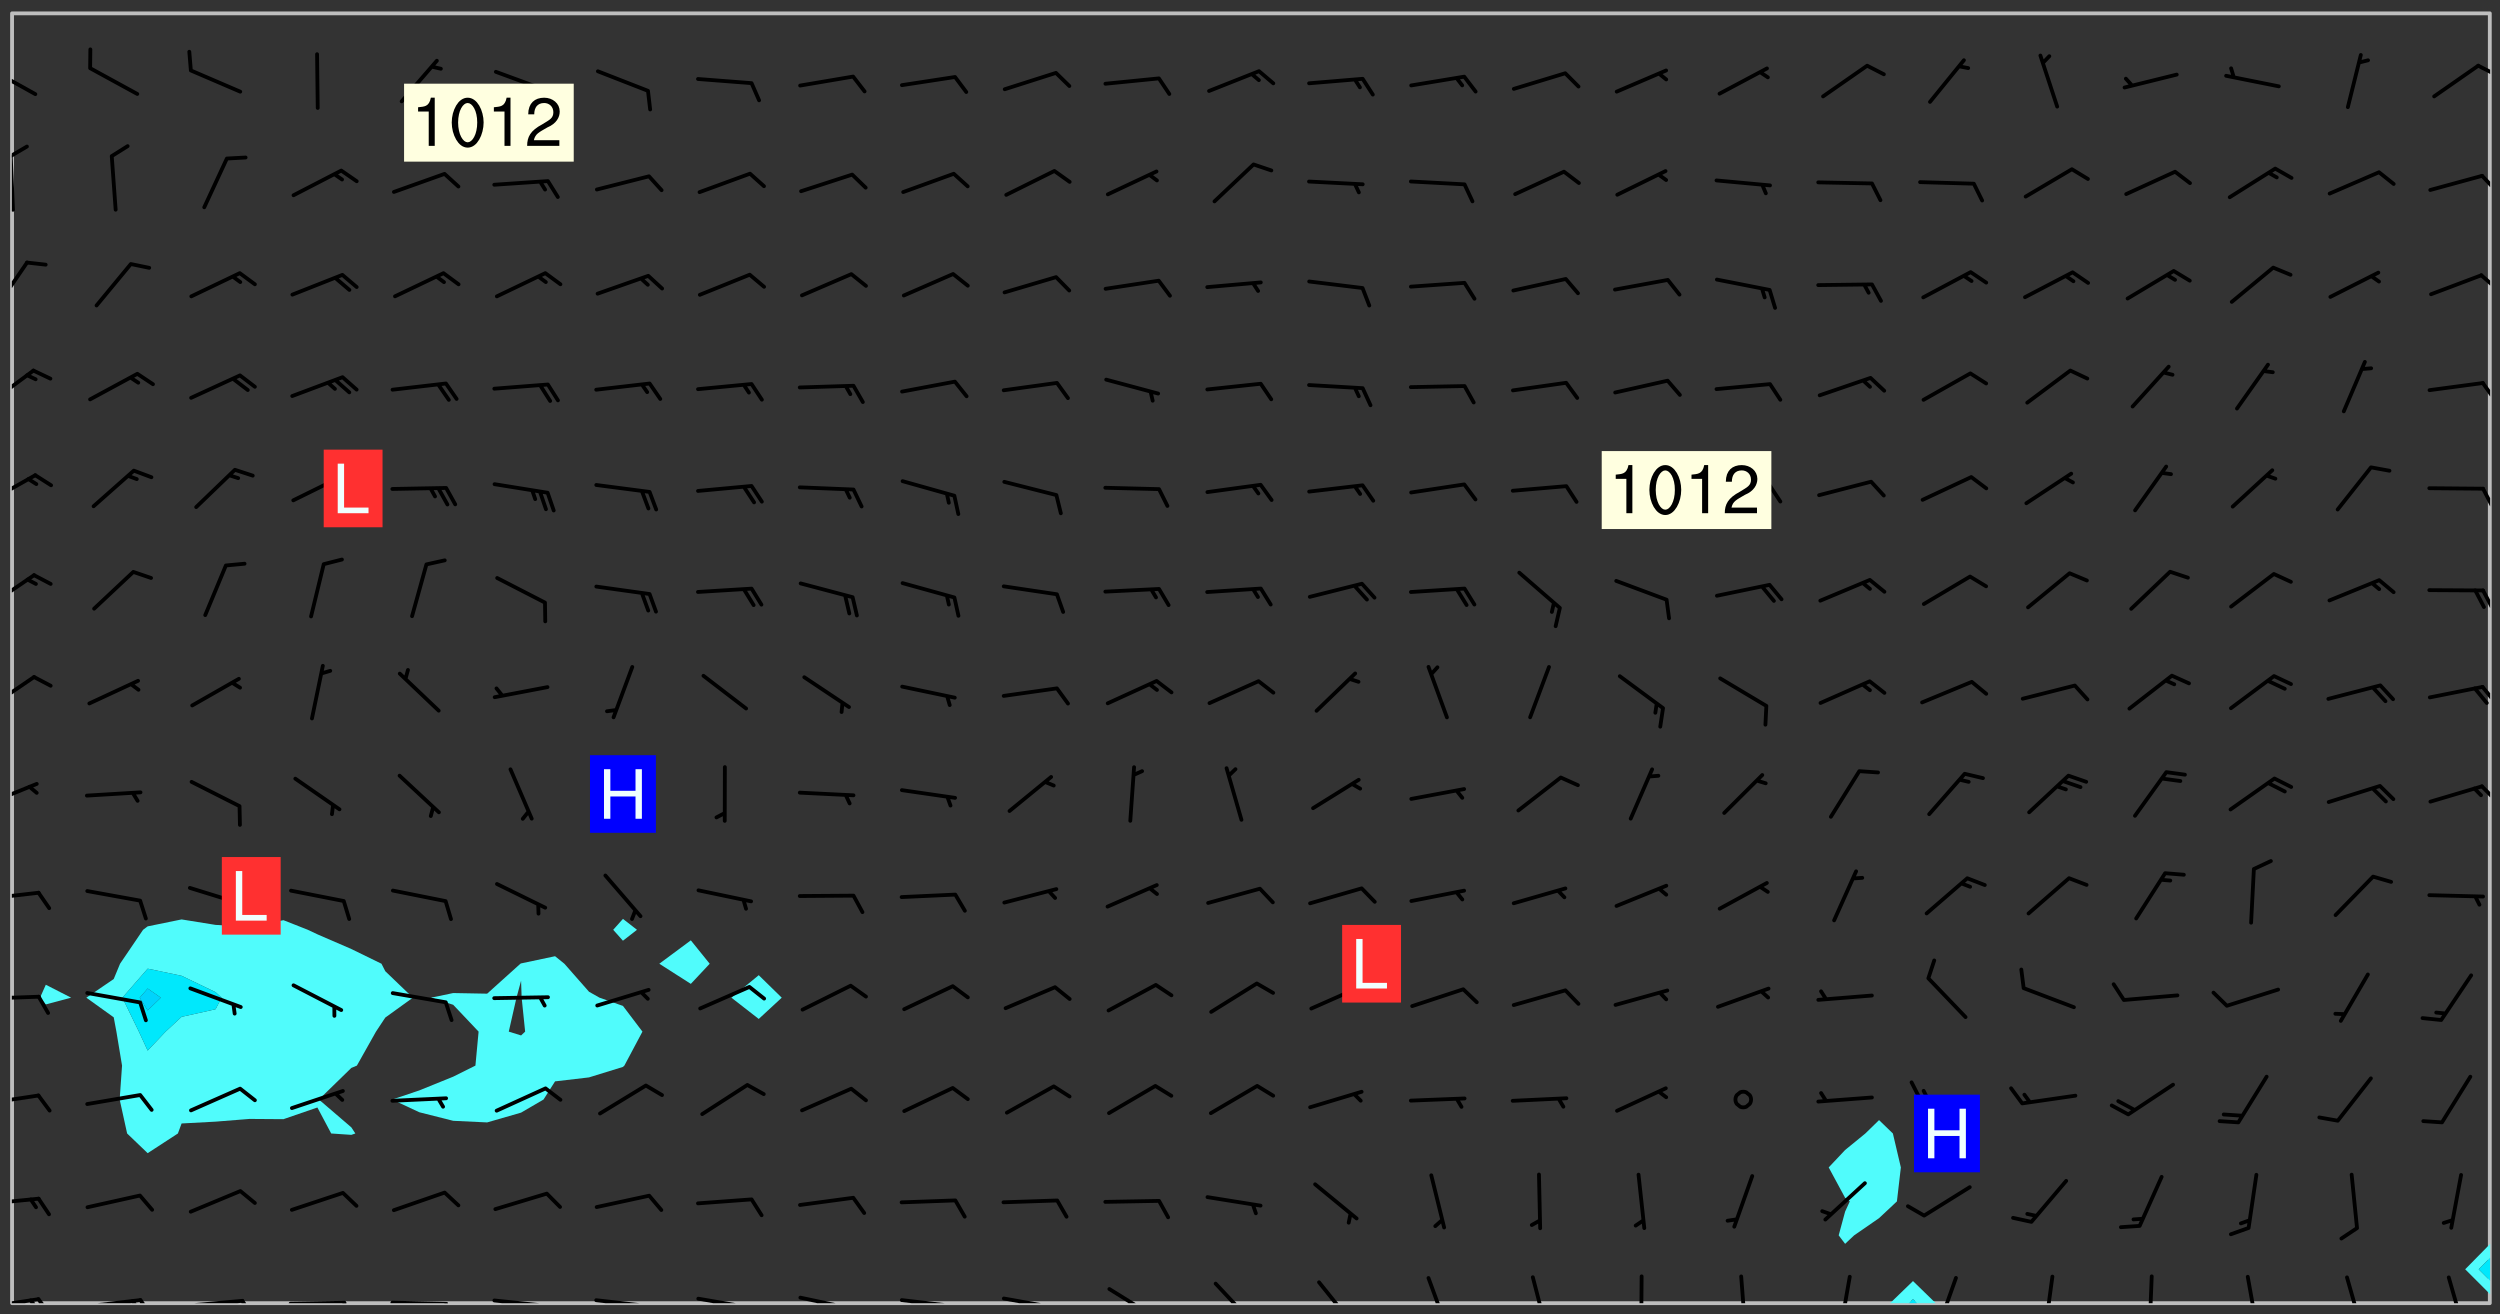 <svg xmlns="http://www.w3.org/2000/svg" role="img" xmlns:xlink="http://www.w3.org/1999/xlink" viewBox="142.45 309.95 326.84 171.84"><rect x="142.45" y="309.95" width="326.84" height="171.84" fill="#333333" stroke="none"/><defs><clipPath id="clip2"><path d="M 144 311.672 L 145 311.672 L 145 480.328 L 144 480.328 Z M 144 311.672"/></clipPath><clipPath id="clip3"><path d="M 144 311.672 L 468 311.672 L 468 480.328 L 144 480.328 Z M 144 311.672"/></clipPath><clipPath id="clip4"><path d="M 389 477 L 396 477 L 396 480.328 L 389 480.328 Z M 389 477"/></clipPath><clipPath id="clip5"><path d="M 391 479 L 394 479 L 394 480.328 L 391 480.328 Z M 391 479"/></clipPath><clipPath id="clip6"><path d="M 467 311.672 L 468 311.672 L 468 473 L 467 473 Z M 467 311.672"/></clipPath><clipPath id="clip7"><path d="M 144 479 L 148 479 L 148 480.328 L 144 480.328 Z M 144 479"/></clipPath><clipPath id="clip8"><path d="M 147 479 L 150 479 L 150 480.328 L 147 480.328 Z M 147 479"/></clipPath><clipPath id="clip9"><path d="M 146 479 L 148 479 L 148 480.328 L 146 480.328 Z M 146 479"/></clipPath><clipPath id="clip10"><path d="M 153 479 L 162 479 L 162 480.328 L 153 480.328 Z M 153 479"/></clipPath><clipPath id="clip11"><path d="M 160 479 L 163 479 L 163 480.328 L 160 480.328 Z M 160 479"/></clipPath><clipPath id="clip12"><path d="M 159 479 L 161 479 L 161 480.328 L 159 480.328 Z M 159 479"/></clipPath><clipPath id="clip13"><path d="M 166 479 L 175 479 L 175 480.328 L 166 480.328 Z M 166 479"/></clipPath><clipPath id="clip14"><path d="M 173 479 L 176 479 L 176 480.328 L 173 480.328 Z M 173 479"/></clipPath><clipPath id="clip15"><path d="M 180 480 L 188 480 L 188 480.328 L 180 480.328 Z M 180 480"/></clipPath><clipPath id="clip16"><path d="M 187 480 L 189 480 L 189 480.328 L 187 480.328 Z M 187 480"/></clipPath><clipPath id="clip17"><path d="M 193 480 L 202 480 L 202 480.328 L 193 480.328 Z M 193 480"/></clipPath><clipPath id="clip18"><path d="M 200 480 L 203 480 L 203 480.328 L 200 480.328 Z M 200 480"/></clipPath><clipPath id="clip19"><path d="M 206 479 L 215 479 L 215 480.328 L 206 480.328 Z M 206 479"/></clipPath><clipPath id="clip20"><path d="M 213 480 L 216 480 L 216 480.328 L 213 480.328 Z M 213 480"/></clipPath><clipPath id="clip21"><path d="M 220 479 L 228 479 L 228 480.328 L 220 480.328 Z M 220 479"/></clipPath><clipPath id="clip22"><path d="M 227 480 L 229 480 L 229 480.328 L 227 480.328 Z M 227 480"/></clipPath><clipPath id="clip23"><path d="M 233 479 L 241 479 L 241 480.328 L 233 480.328 Z M 233 479"/></clipPath><clipPath id="clip24"><path d="M 240 480 L 242 480 L 242 480.328 L 240 480.328 Z M 240 480"/></clipPath><clipPath id="clip25"><path d="M 246 479 L 255 479 L 255 480.328 L 246 480.328 Z M 246 479"/></clipPath><clipPath id="clip26"><path d="M 253 480 L 255 480 L 255 480.328 L 253 480.328 Z M 253 480"/></clipPath><clipPath id="clip27"><path d="M 260 479 L 268 479 L 268 480.328 L 260 480.328 Z M 260 479"/></clipPath><clipPath id="clip28"><path d="M 267 480 L 269 480 L 269 480.328 L 267 480.328 Z M 267 480"/></clipPath><clipPath id="clip29"><path d="M 273 479 L 281 479 L 281 480.328 L 273 480.328 Z M 273 479"/></clipPath><clipPath id="clip30"><path d="M 279 480 L 281 480 L 281 480.328 L 279 480.328 Z M 279 480"/></clipPath><clipPath id="clip31"><path d="M 287 478 L 294 478 L 294 480.328 L 287 480.328 Z M 287 478"/></clipPath><clipPath id="clip32"><path d="M 301 477 L 307 477 L 307 480.328 L 301 480.328 Z M 301 477"/></clipPath><clipPath id="clip33"><path d="M 314 477 L 320 477 L 320 480.328 L 314 480.328 Z M 314 477"/></clipPath><clipPath id="clip34"><path d="M 328 476 L 332 476 L 332 480.328 L 328 480.328 Z M 328 476"/></clipPath><clipPath id="clip35"><path d="M 342 476 L 345 476 L 345 480.328 L 342 480.328 Z M 342 476"/></clipPath><clipPath id="clip36"><path d="M 356 476 L 358 476 L 358 480.328 L 356 480.328 Z M 356 476"/></clipPath><clipPath id="clip37"><path d="M 369 476 L 371 476 L 371 480.328 L 369 480.328 Z M 369 476"/></clipPath><clipPath id="clip38"><path d="M 382 476 L 385 476 L 385 480.328 L 382 480.328 Z M 382 476"/></clipPath><clipPath id="clip39"><path d="M 395 476 L 399 476 L 399 480.328 L 395 480.328 Z M 395 476"/></clipPath><clipPath id="clip40"><path d="M 409 476 L 412 476 L 412 480.328 L 409 480.328 Z M 409 476"/></clipPath><clipPath id="clip41"><path d="M 423 476 L 425 476 L 425 480.328 L 423 480.328 Z M 423 476"/></clipPath><clipPath id="clip42"><path d="M 436 476 L 438 476 L 438 480.328 L 436 480.328 Z M 436 476"/></clipPath><clipPath id="clip43"><path d="M 449 476 L 452 476 L 452 480.328 L 449 480.328 Z M 449 476"/></clipPath><clipPath id="clip44"><path d="M 462 476 L 465 476 L 465 480.328 L 462 480.328 Z M 462 476"/></clipPath><clipPath id="clip45"><path d="M 144 466 L 148 466 L 148 468 L 144 468 Z M 144 466"/></clipPath><clipPath id="clip46"><path d="M 144 452 L 148 452 L 148 455 L 144 455 Z M 144 452"/></clipPath><clipPath id="clip47"><path d="M 144 440 L 148 440 L 148 441 L 144 441 Z M 144 440"/></clipPath><clipPath id="clip48"><path d="M 144 426 L 148 426 L 148 428 L 144 428 Z M 144 426"/></clipPath><clipPath id="clip49"><path d="M 144 412 L 148 412 L 148 416 L 144 416 Z M 144 412"/></clipPath><clipPath id="clip50"><path d="M 466 412 L 468 412 L 468 415 L 466 415 Z M 466 412"/></clipPath><clipPath id="clip51"><path d="M 144 398 L 148 398 L 148 403 L 144 403 Z M 144 398"/></clipPath><clipPath id="clip52"><path d="M 466 399 L 468 399 L 468 402 L 466 402 Z M 466 399"/></clipPath><clipPath id="clip53"><path d="M 144 384 L 148 384 L 148 390 L 144 390 Z M 144 384"/></clipPath><clipPath id="clip54"><path d="M 466 386 L 468 386 L 468 390 L 466 390 Z M 466 386"/></clipPath><clipPath id="clip55"><path d="M 144 371 L 148 371 L 148 376 L 144 376 Z M 144 371"/></clipPath><clipPath id="clip56"><path d="M 466 373 L 468 373 L 468 377 L 466 377 Z M 466 373"/></clipPath><clipPath id="clip57"><path d="M 144 358 L 148 358 L 148 363 L 144 363 Z M 144 358"/></clipPath><clipPath id="clip58"><path d="M 466 359 L 468 359 L 468 363 L 466 363 Z M 466 359"/></clipPath><clipPath id="clip59"><path d="M 144 344 L 147 344 L 147 351 L 144 351 Z M 144 344"/></clipPath><clipPath id="clip60"><path d="M 466 345 L 468 345 L 468 348 L 466 348 Z M 466 345"/></clipPath><clipPath id="clip61"><path d="M 144 330 L 145 330 L 145 338 L 144 338 Z M 144 330"/></clipPath><clipPath id="clip62"><path d="M 144 328 L 147 328 L 147 331 L 144 331 Z M 144 328"/></clipPath><clipPath id="clip63"><path d="M 466 332 L 468 332 L 468 335 L 466 335 Z M 466 332"/></clipPath><clipPath id="clip64"><path d="M 144 318 L 148 318 L 148 323 L 144 323 Z M 144 318"/></clipPath><clipPath id="clip65"><path d="M 466 318 L 468 318 L 468 320 L 466 320 Z M 466 318"/></clipPath><g id="surface1631" clip-path="url(#clip1)"><path fill="#fff" fill-opacity="0" fill-rule="evenodd" d="M 0 0 L 1000 0 L 1000 1000 L 0 1000 Z M 0 0"/><path fill="#d3d3d3" fill-opacity="0" fill-rule="evenodd" d="M162.152 355.867L161.918 356.16 161.977 356.395 162.094 356.566 162.27 356.801 162.562 357.148 162.676 357.207 162.793 357.035 162.852 356.801 163.027 356.625 163.492 356.449 164.191 356.449 164.426 356.742 164.715 357.559 164.773 357.734 164.949 357.965 165.301 358.199 166 358.898 166.172 359.074 166.406 359.422 166.641 359.832 166.93 360.414 167.34 360.879 167.57 361.113 167.805 361.289 167.922 361.52 168.098 361.812 168.27 362.977 168.27 363.211 168.328 363.5 168.387 363.617 168.504 363.734 168.852 364.145 168.969 364.316 169.145 364.492 169.32 364.727 169.438 364.898 169.609 365.25 169.668 365.484 169.902 365.891 170.137 365.832 169.961 366.008 169.902 366.938 169.32 366.938 169.086 366.824 168.738 366.938 168.621 367.055 168.562 367.348 168.504 367.523 168.387 367.695 167.922 367.988 167.863 368.223 167.805 368.336 167.805 368.98 167.863 369.152 167.863 369.562 167.922 369.621 167.922 370.027 167.98 370.434 168.098 370.609 168.156 370.668 168.387 371.309 168.328 371.602 168.328 372.301 168.27 372.883 168.27 373.117 168.211 373.348 168.156 373.699 168.156 375.621 168.211 375.738 168.637 375.738 168.27 375.855 168.246 376.207 169.137 377.375 170.879 377.914 172.219 378.273 172.219 378.812 172.309 379.621 172.844 380.336 174.363 380.605 175.254 380.52 175.344 381.684 175.879 381.863 177.039 381.684 179.094 380.699 180.254 380.336 182.133 380.16 183.828 379.98 183.648 380.699 182.133 380.785 180.883 380.875 180.078 381.145 179.004 381.953 179.273 382.672 179.809 383.57 179.629 384.195 179.363 385.004 179.629 386.082 180.254 386.98 181.059 387.16 182.309 386.98 182.043 387.703 182.141 388.207 182.195 388.5 182.195 388.672 182.254 388.965 182.254 389.371 182.43 389.488 182.781 389.605 183.188 389.605 183.48 389.43 183.594 389.312 183.652 389.195 183.77 388.965 183.828 388.789 184.18 388.324 184.41 388.148 184.586 388.09 184.762 388.148 184.82 388.324 184.938 389.312 184.992 389.781 185.051 389.953 185.168 390.188 185.344 390.246 186.16 390.305 186.449 390.305 186.566 390.539 186.625 390.945 186.684 391.297 186.684 392.402 186.801 392.695 186.918 393.043 187.207 393.742 187.383 394.094 187.965 394.848 188.316 395.023 188.488 395.082 188.957 395.316 189.598 395.781 189.945 396.016 190.238 396.191 190.531 396.246 190.762 396.309 191.578 396.656 191.871 396.832 191.984 397.004 192.336 397.355 192.453 397.531 192.977 398.172 192.977 398.461 193.035 398.812 193.035 399.16 193.094 399.512 193.152 399.801 193.27 399.859 193.441 399.918 193.617 399.918 194.199 400.152 194.375 400.27 194.551 400.559 194.727 400.793 194.84 401.027 195.133 401.258 195.25 401.375 195.25 401.785 195.309 401.84 195.598 402.074 195.832 402.191 195.891 402.309 196.008 402.48 196.066 402.598 196.297 402.832 196.355 403.008 196.59 403.066 196.707 403.125 196.59 403.238 196.531 403.355 196.531 403.473 196.414 403.766 196.297 404.055 196.297 404.637 196.473 404.754 196.59 404.812 196.648 404.93 196.766 405.047 196.879 405.105 197.055 405.453 197.113 405.805 197.172 406.211 197.172 406.387 197.113 406.562 196.996 407.262 196.996 407.434 197.113 407.609 197.406 407.902 197.812 407.902 197.988 408.02 198.105 408.191 198.223 408.484 198.223 408.719 197.695 408.719 197.465 408.484 197.23 408.484 197.055 408.543 196.996 409.242 197.055 409.59 197.172 409.766 197.348 410.176 197.465 410.406 197.754 410.875 197.93 410.93 198.453 410.93 198.688 410.988 199.445 411.629 199.504 411.922 199.504 412.156 199.562 412.215 199.793 412.562 199.793 412.914 199.676 413.086 199.676 413.379 199.969 413.668 200.262 413.844 200.434 413.902 200.727 414.078 201.02 414.195 201.602 414.602 201.891 414.836 202.184 415.012 202.402 415.172 202.418 415.184 202.648 415.359 203.289 415.883 203.465 416.117 203.582 416.293 203.758 416.469 203.871 416.641 203.871 417.281 203.988 417.457 204.457 417.574 205.039 417.691 205.273 417.75 205.504 417.863 205.797 417.98 205.91 418.039 206.496 418.391 206.785 418.562 206.961 418.625 207.137 418.68 207.312 418.738 208.012 419.09 208.301 419.266 208.535 419.32 208.824 419.496 209.059 419.613 209.699 420.02 209.992 420.137 210.164 420.195 210.398 420.254 210.809 420.312 211.039 420.371 211.273 420.488 211.332 420.66 210.922 420.836 211.391 420.895 211.449 421.188 211.562 421.422 211.738 421.477 211.973 421.535 212.148 421.594 212.555 421.711 213.195 421.945 213.312 422.117 213.371 422.352 213.371 422.527 213.312 422.645 213.254 423.051 213.488 423.285 213.605 423.344 213.953 423.461 214.594 423.691 214.77 423.809 215.059 423.926 215.234 424.102 215.469 424.566 216.051 425.672 216.227 425.848 216.574 426.023 216.75 426.141 217.102 426.258 218.148 426.781 218.383 426.84 218.848 426.953 219.141 427.012 219.605 427.188 220.363 427.77 220.598 428.004 220.945 428.469 221.121 428.645 221.41 428.879 222.227 429.578 222.52 429.754 222.809 430.043 223.102 430.219 223.395 430.508 224.09 431.148 224.266 431.324 224.559 431.559 224.848 431.793 225.316 432.082 225.957 432.664 226.305 432.898 226.539 433.191 226.887 433.539 227.238 434.004 228.172 434.996 228.52 435.402 228.637 435.578 228.871 435.637 228.984 435.754 229.629 435.93 229.859 436.043 230.094 436.102 230.387 436.277 230.617 436.395 231.551 437.094 231.957 437.5 232.191 437.676 232.598 437.852 232.832 437.969 233.648 438.316 233.996 438.551 234.23 438.668 234.523 438.957 234.754 439.074 235.512 439.426 235.863 439.598 236.094 439.656 236.387 439.773 236.621 439.832 237.492 440.008 238.309 440.008 238.777 440.238 238.949 440.297 239.824 440.996 240.289 441.113 240.582 441.172 240.758 441.23 240.988 441.289 241.457 441.348 241.805 441.406 242.156 441.465 242.562 441.523 242.855 441.523 243.027 441.582 243.027 441.812 243.203 441.988 243.496 441.988 243.844 442.047 244.195 442.105 244.895 442.223 245.535 442.223 246 441.988 246.293 441.812 246.465 441.695 246.875 441.523 247.164 441.348 248.098 440.883 248.566 440.59 249.09 440.297 249.555 440.125 250.02 439.949 251.07 439.484 251.359 439.367 251.77 439.25 252.059 439.133 252.586 438.957 254.102 438.258 254.684 437.91 254.973 437.852 255.266 437.793 255.613 437.676 256.488 437.445 256.84 437.328 256.953 437.328 257.188 437.27 258.062 437.035 258.297 436.977 259.109 436.977 259.461 436.918 260.277 436.801 260.449 436.742 260.801 436.688 261.094 436.629 261.324 436.57 262.141 436.395 262.316 436.336 262.664 436.336 262.898 436.277 263.363 436.16 264.121 435.988 264.355 435.93 264.703 435.93 265.113 435.812 265.402 435.754 266.688 435.695 266.977 435.695 267.387 435.637 267.617 435.578 267.793 435.578 268.668 435.461 269.074 435.461 269.484 435.344 269.832 435.344 270.184 435.23 271.055 435.172 272.805 435.172 273.852 435.461 274.262 435.578 274.551 435.695 274.902 435.812 275.191 435.93 276.242 436.102 276.531 436.16 276.824 436.16 277.117 436.219 277.289 436.277 277.699 436.336 277.871 436.395 277.988 436.453 278.105 436.453 278.223 436.512 278.574 436.57 278.688 436.57 279.098 436.637 281.02 437.031 282.945 437.426 284.465 437.875 286.16 438.594 288.305 439.398 289.91 438.68 291.34 437.875 292.5 436.797 293.75 436.348 296.785 435.629 298.66 435.27 300.805 433.922 303.039 432.668 305.539 431.41 307.234 430.961 309.02 430.781 310.18 430.512 310.805 431.051 312.145 430.781 312.859 429.793 313.844 428.449 314.289 428.27 315.094 427.91 316.969 427.371 318.754 426.922 320.004 426.652 321.164 426.562 322.863 426.473 324.824 426.203 326.074 426.113 326.613 426.113 327.238 426.023 328.129 426.023 330.273 425.844 332.684 425.664 335.273 425.574 336.969 425.754 338.578 425.844 340.008 426.203 341.168 426.922 343.043 427.91 344.203 429.438 344.469 430.152 345.098 430.242 345.453 431.141 345.988 431.68 346.523 433.207 347.598 433.566 348.133 433.566 347.328 434.102 347.418 435.809 348.133 438.504 349.023 439.309 349.918 440.297 350.633 441.555 352.418 442.094 353.938 441.914 354.293 443.258 355.902 442.453 356.883 441.914 357.152 442.184 357.469 441.969 357.688 441.824 358.488 442.273 358.938 441.914 359.293 441.914 359.828 441.645 360.367 440.926 360.902 440.656 361.527 439.668 362.688 440.117 363.527 440.488 364.922 441.105 366.617 440.926 368.223 440.926 370.008 441.016 370.188 439.309 370.723 437.965 371.527 438.234 372.02 439.082 372.422 439.488 372.332 440.027 372.332 440.387 373.047 440.836 373.758 440.566 375.188 440.566 375.547 441.555 375.992 442.812 376.707 444.156 377.957 444.785 379.652 445.414 380.367 445.234 380.547 444.695 381.527 444.605 381.977 444.965 382.062 446.223 381.797 446.852 381.262 447.031 381.262 447.57 381.977 448.555 382.242 449.094 383.227 450.082 384.027 451.16 383.762 451.52 383.672 452.418 383.047 454.75 382.691 456.816 382.602 458.609 382.422 459.328 382.332 459.867 382.332 461.305 381.352 463.188 380.992 464.895 380.457 465.793 379.652 466.961 379.387 467.5 381.441 468.754 381.527 469.113 381.172 469.652 381.082 469.473 381.082 470.281 381.172 471.719 380.727 472.434 379.652 472.527 379.387 473.242 379.922 474.141 380.727 474.859 381.887 475.668 383.227 475.938 383.672 476.297 383.316 476.746 381.527 476.656 380.277 476.207 379.562 475.488 378.938 475.398 378.762 478.988 378.574 480.297 467.934 480.297 467.934 311.703 412.664 311.703 412.664 360.785 413.426 360.91 416.715 361.453 418.738 364.289 418.738 367.043 421.09 367.375 423.438 367.707 427.488 367.707 426.109 371.867 424.086 372.574 422.062 373.277 421.52 373.621 418.926 375.238 418.738 375.355 416.715 373.277 415.984 370.535 413.312 368.457 411.938 364.957 411.871 364.875 409.914 362.203 412.664 360.785 412.664 311.703 294.422 311.703 294.422 403.117 294.539 403.148 294.672 403.16 294.746 403.234 294.852 403.281 294.941 403.34 295.027 403.398 295.117 403.457 295.414 403.754 295.473 403.844 295.504 403.961 295.531 404.078 295.547 404.215 295.516 404.332 295.457 404.422 295.398 404.508 295.355 404.613 295.309 404.715 295.281 404.836 295.281 404.98 295.457 405.25 295.605 405.398 295.68 405.484 295.754 405.559 295.797 405.664 295.859 405.754 295.918 405.84 295.961 405.945 296.02 406.035 296.066 406.137 296.109 406.242 296.168 406.328 296.285 406.508 296.359 406.582 296.422 406.668 296.48 406.758 296.523 406.863 296.582 406.953 296.641 407.039 296.703 407.129 296.762 407.219 296.805 407.32 296.922 407.5 296.996 407.574 297.055 407.66 297.129 407.734 297.219 407.793 297.324 407.84 297.473 407.84 297.605 407.824 297.738 407.84 297.84 407.793 297.914 407.719 297.961 407.617 297.945 407.484 297.945 407.336 297.898 407.23 297.871 407.113 297.824 407.012 297.797 406.891 297.754 406.789 297.691 406.699 297.648 406.598 297.605 406.492 297.574 406.375 297.559 406.242 297.547 406.105 297.633 406.047 297.691 405.961 297.812 405.93 297.855 406.035 297.871 406.168 297.871 406.285 297.93 406.387 297.988 406.477 298.078 406.535 298.227 406.684 298.285 406.773 298.328 406.879 298.316 406.98 298.402 407.039 298.508 407.086 298.594 407.145 298.684 407.203 298.758 407.277 298.641 407.305 298.535 407.352 298.449 407.41 298.375 407.484 298.316 407.574 298.254 407.66 298.227 407.781 298.18 407.883 298.137 407.988 298.105 408.105 298.094 408.238 298.078 408.371 298.078 408.52 298.105 408.637 298.152 408.742 298.195 408.844 298.254 408.934 298.328 409.008 298.418 409.066 298.492 409.141 298.582 409.199 298.641 409.289 298.684 409.395 298.73 409.496 298.848 409.527 298.98 409.543 299.129 409.543 299.246 409.512 299.352 409.555 299.395 409.66 299.441 409.762 299.469 409.883 299.5 410 299.527 410.117 299.559 410.238 299.586 410.355 299.691 410.398 299.793 410.445 299.926 410.43 300.074 410.578 300.137 410.664 300.211 410.738 300.281 410.812 300.371 410.875 300.477 410.918 300.578 410.961 300.695 410.992 300.832 411.008 300.949 410.977 301.023 410.902 301.051 410.785 301.039 410.652 301.008 410.531 300.98 410.414 301.023 410.309 301.141 410.309 301.23 410.371 301.348 410.398 301.496 410.398 301.629 410.414 301.777 410.414 301.91 410.43 302.043 410.414 302.191 410.414 302.324 410.398 302.457 410.387 302.594 410.398 302.711 410.371 302.844 410.355 303.035 410.297 302.977 410.473 302.961 410.605 302.934 410.727 302.918 410.859 302.859 410.945 302.727 410.961 302.621 411.008 302.516 411.051 302.398 411.082 302.281 411.109 302.016 411.141 301.867 411.141 301.734 411.156 301.66 411.23 301.719 411.316 301.867 411.465 301.984 411.645 302.059 411.715 302.148 411.777 302.238 411.836 302.324 411.895 302.414 411.953 302.516 411.996 302.621 412.059 302.727 412.102 302.812 412.16 302.918 412.207 303.02 412.25 303.199 412.367 303.258 412.457 303.215 412.559 303.168 412.664 303.184 412.797 303.406 413.02 303.465 413.109 303.508 413.211 303.539 413.332 303.582 413.434 303.598 413.566 303.629 413.684 303.641 413.82 303.672 413.938 303.82 414.086 303.922 414.129 304.027 414.172 304.145 414.203 304.277 414.219 304.414 414.234 304.531 414.234 304.648 414.203 304.738 414.145 304.781 414.039 304.828 413.938 304.871 413.832 304.902 413.715 304.914 413.582 304.914 413.434 304.902 413.301 304.887 413.168 304.855 413.051 304.812 412.945 304.766 412.84 304.723 412.738 304.68 412.633 304.664 412.5 304.68 412.367 304.707 412.25 304.738 412.133 304.766 412.012 304.812 411.91 304.902 411.852 304.988 411.789 305.062 411.715 305.152 411.656 305.375 411.434 305.434 411.348 305.508 411.273 305.625 411.094 305.684 411.008 305.684 410.859 305.609 410.785 305.508 410.738 305.402 410.695 305.301 410.652 305.242 410.562 305.195 410.457 305.168 410.34 305.258 410.281 305.375 410.25 305.477 410.207 305.656 410.09 305.805 409.941 305.816 409.809 305.805 409.703 305.715 409.645 305.582 409.66 305.434 409.66 305.301 409.676 305.168 409.66 305.047 409.629 304.961 409.57 304.887 409.496 304.828 409.406 304.766 409.32 304.648 409.141 304.59 409.055 304.621 408.934 304.707 408.875 304.828 408.844 304.887 408.758 304.887 408.637 304.855 408.52 304.797 408.43 304.738 408.344 304.691 408.238 304.664 408.121 304.648 407.988 304.707 407.898 304.781 407.824 304.871 407.766 304.988 407.586 305.062 407.512 305.121 407.426 305.27 407.277 305.391 407.246 305.523 407.23 305.656 407.246 305.73 407.32 305.773 407.426 305.789 407.559 305.758 407.676 305.641 407.707 305.508 407.719 305.359 407.867 305.316 407.973 305.27 408.074 305.242 408.195 305.211 408.312 305.211 408.461 305.242 408.578 305.285 408.684 305.344 408.773 305.418 408.844 305.492 408.918 305.609 408.949 305.73 408.977 305.848 408.949 305.98 408.934 306.098 408.934 306.188 408.992 306.262 409.066 306.309 409.172 306.367 409.258 306.469 409.305 306.602 409.32 306.707 409.363 306.793 409.422 306.781 409.527 306.707 409.602 306.527 409.719 306.469 409.809 306.379 409.867 306.309 409.941 306.234 410.016 306.172 410.105 306.145 410.223 306.129 410.355 306.145 410.488 306.129 410.621 306.129 410.77 306.145 410.902 306.172 411.02 306.203 411.141 306.277 411.215 306.367 411.273 306.453 411.332 306.543 411.391 306.66 411.422 306.66 411.508 306.559 411.555 306.469 411.613 306.203 411.645 306.086 411.672 305.938 411.672 305.832 411.715 305.73 411.762 305.672 411.852 305.609 412.086 305.598 412.219 305.566 412.34 305.551 412.473 305.551 412.766 305.539 412.898 305.551 413.035 305.566 413.168 305.699 413.184 305.832 413.195 305.953 413.227 306.039 413.285 306.113 413.359 306.16 413.465 306.203 413.566 306.219 413.699 306.219 414.145 306.203 414.277 306.203 414.723 306.234 414.988 306.262 415.105 306.277 415.238 306.309 415.355 306.395 415.566 306.426 415.832 306.426 415.98 306.395 416.098 306.367 416.215 306.336 416.336 306.309 416.453 306.277 416.57 306.246 416.691 306.234 416.824 306.219 416.957 306.309 417.016 306.426 416.984 306.527 417 306.574 417.105 306.543 417.371 306.543 417.812 306.5 417.918 306.453 418.023 306.41 418.125 306.367 418.23 306.309 418.316 306.277 418.438 306.234 418.555 306.203 418.672 306.188 418.805 306.203 418.938 306.262 419.027 306.367 419.074 306.453 419.133 306.512 419.219 306.5 419.355 306.469 419.473 306.426 419.574 306.426 420.02 306.41 420.152 306.41 420.301 306.379 420.418 306.336 420.523 306.309 420.641 306.262 420.746 306.219 420.848 306.188 420.969 306.16 421.086 306.129 421.219 306.098 421.336 306.07 421.453 306.027 421.559 305.996 421.676 305.965 421.797 305.953 421.93 305.938 422.062 305.938 422.359 305.965 422.477 305.965 422.625 306.012 423.023 306.039 423.141 306.098 423.23 306.219 423.262 306.367 423.262 306.5 423.246 306.559 423.336 306.559 423.453 306.5 423.543 306.41 423.602 306.309 423.645 306.203 423.691 306.113 423.75 306.027 423.809 305.891 423.824 305.773 423.793 305.641 423.777 305.539 423.824 305.477 423.91 305.465 424.047 305.449 424.18 305.418 424.297 305.391 424.414 305.375 424.547 305.344 424.668 305.344 424.965 305.359 425.098 305.391 425.215 305.391 425.363 305.402 425.496 305.402 425.645 305.375 425.762 305.328 425.863 305.301 425.984 305.27 426.102 305.211 426.191 305.137 426.266 305.035 426.309 304.93 426.355 304.812 426.383 304.691 426.414 304.59 426.367 304.648 426.281 304.754 426.234 304.781 426.117 304.812 426 304.84 425.879 304.871 425.762 304.871 425.613 304.887 425.48 304.855 425.363 304.812 425.258 304.707 425.273 304.633 425.348 304.531 425.391 304.441 425.453 304.367 425.527 304.324 425.629 304.309 425.762 304.277 425.879 304.25 426 304.219 426.117 304.191 426.234 304.16 426.355 304.133 426.473 304.102 426.59 304.059 426.695 303.969 426.754 303.879 426.754 303.762 426.723 303.73 426.637 303.746 426.5 303.715 426.383 303.715 426.234 303.703 426.102 303.703 425.953 303.641 425.719 303.613 425.598 303.57 425.496 303.523 425.391 303.465 425.305 303.406 425.215 303.363 425.109 303.301 425.023 303.152 424.875 303.082 424.801 302.977 424.754 302.871 424.711 302.77 424.668 302.473 424.371 302.383 424.297 302.297 424.238 302.191 424.195 302.102 424.133 302.016 424.074 301.91 424.031 301.82 423.973 301.734 423.91 301.66 423.84 301.555 423.793 301.469 423.734 301.363 423.691 301.273 423.629 301.172 423.586 301.066 423.543 300.98 423.484 300.875 423.438 300.77 423.395 300.668 423.348 300.578 423.289 300.477 423.246 300.371 423.203 300.281 423.141 300.164 423.113 300.031 423.098 299.898 423.113 299.75 423.113 299.617 423.129 299.5 423.098 299.41 423.039 299.336 422.965 299.246 422.906 299.145 422.859 298.996 422.859 298.875 422.832 298.773 422.789 298.699 422.715 298.582 422.535 298.492 422.477 298.391 422.434 298.301 422.371 298.195 422.328 298.105 422.27 298.02 422.211 297.914 422.164 297.855 422.078 297.797 421.988 297.754 421.883 297.707 421.781 297.633 421.707 297.547 421.648 297.473 421.574 297.383 421.516 297.16 421.293 297.117 421.188 297.086 420.922 297.191 420.879 297.336 420.879 297.441 420.922 297.516 420.996 297.605 421.055 297.691 421.113 297.797 421.16 297.887 421.219 298.035 421.367 298.105 421.441 298.254 421.59 298.316 421.676 298.391 421.75 298.477 421.809 298.551 421.883 298.641 421.945 298.73 422.004 298.816 422.062 299.086 422.238 299.188 422.285 299.293 422.328 299.395 422.371 299.441 422.297 299.5 422.211 299.574 422.137 299.645 422.062 299.75 422.105 299.824 422.18 299.883 422.27 299.926 422.371 299.973 422.477 300.016 422.582 300.137 422.609 300.254 422.582 300.328 422.492 300.371 422.387 300.43 422.297 300.504 422.223 300.609 422.18 300.727 422.152 300.859 422.164 300.949 422.223 301.098 422.371 301.156 422.461 301.199 422.566 301.246 422.668 301.289 422.773 301.332 422.875 301.438 422.922 301.543 422.965 301.676 422.98 301.762 422.922 301.82 422.832 301.895 422.758 302 422.715 302.117 422.742 302.223 422.789 302.324 422.832 302.43 422.875 302.531 422.922 302.711 423.039 302.711 423.156 302.695 423.289 302.711 423.422 302.727 423.559 302.785 423.645 302.887 423.691 303.008 423.719 303.125 423.75 303.273 423.75 303.391 423.719 303.449 423.629 303.629 423.512 303.688 423.422 303.762 423.348 303.82 423.262 303.938 423.082 304.117 422.965 304.234 422.996 304.324 423.055 304.367 423.129 304.352 423.262 304.352 423.379 304.441 423.438 304.59 423.438 304.723 423.422 304.855 423.41 305.121 423.379 305.227 423.336 305.344 423.305 305.465 423.277 305.539 423.203 305.609 423.129 305.672 423.039 305.656 422.934 305.609 422.832 305.508 422.789 305.402 422.773 305.285 422.801 305.02 422.832 304.871 422.832 304.797 422.758 304.707 422.699 304.59 422.668 304.473 422.641 304.34 422.625 304.191 422.625 304.059 422.641 303.762 422.641 303.656 422.594 303.508 422.445 303.465 422.344 303.406 422.254 303.629 422.031 303.715 421.973 303.82 421.93 303.938 421.898 304.07 421.883 304.203 421.898 304.34 421.914 304.441 421.957 304.574 421.945 304.664 421.883 304.766 421.84 304.828 421.75 304.781 421.648 304.691 421.59 304.574 421.559 304.473 421.516 304.414 421.426 304.352 421.336 304.352 421.219 304.367 421.086 304.473 421.039 304.547 420.969 304.547 420.848 304.457 420.789 304.426 420.672 304.516 420.613 304.59 420.539 304.633 420.434 304.691 420.344 304.738 420.242 304.754 420.109 304.754 419.961 304.707 419.855 304.664 419.754 304.574 419.695 304.441 419.68 304.34 419.637 304.203 419.621 304.086 419.59 303.641 419.59 303.508 419.574 303.375 419.562 303.242 419.547 303.125 419.516 302.977 419.516 302.844 419.5 302.711 419.488 302.445 419.457 302.324 419.414 302.238 419.355 302.164 419.281 302.164 419.133 302.176 419 302.281 418.953 302.383 418.91 302.516 418.895 302.668 418.895 302.801 418.879 303.094 418.879 303.215 418.91 303.316 418.953 303.406 419.012 303.641 419.074 303.762 419.027 303.852 418.969 303.953 418.926 304.086 418.91 304.191 418.953 304.293 419 304.426 419.012 304.547 418.984 304.691 418.984 304.812 418.953 304.93 418.926 305.035 418.879 305.109 418.805 305.195 418.746 305.344 418.598 305.402 418.512 305.449 418.406 305.477 418.289 305.492 418.184 305.391 418.141 305.301 418.082 305.184 418.051 305.078 418.008 304.988 417.945 304.914 417.859 304.84 417.785 304.738 417.742 304.633 417.695 304.531 417.652 304.473 417.562 304.426 417.461 304.34 417.25 304.277 417.164 304.219 417.074 304.145 417 304.059 416.941 303.789 416.941 303.672 416.973 303.582 417.031 303.48 417.074 303.348 417.09 303.242 417.074 303.215 416.957 303.152 416.867 303.035 416.836 302.934 416.793 302.785 416.645 302.754 416.527 302.738 416.422 302.812 416.348 302.992 416.23 303.109 416.203 303.227 416.172 303.363 416.188 303.465 416.23 303.57 416.273 303.672 416.32 303.777 416.363 303.895 416.395 304.027 416.41 304.145 416.438 304.277 416.453 304.383 416.438 304.473 416.379 304.398 416.305 304.293 416.262 304.219 416.188 304.145 416.098 303.996 415.949 303.91 415.891 303.82 415.832 303.746 415.758 303.656 415.699 303.555 415.652 303.434 415.625 303.332 415.578 303.227 415.535 303.109 415.504 303.008 415.461 302.887 415.43 302.738 415.43 302.621 415.461 302.516 415.504 302.43 415.566 302.25 415.684 302.164 415.742 302.074 415.801 301.969 415.848 301.883 415.906 301.777 415.949 301.676 415.992 301.57 416.039 301.496 416.113 301.438 416.203 301.379 416.289 301.332 416.395 301.273 416.48 301.199 416.555 301.066 416.543 300.949 416.512 300.832 416.512 300.758 416.586 300.668 416.645 300.594 416.719 300.504 416.777 300.418 416.836 300.312 416.883 300.211 416.926 300.074 416.941 299.973 416.898 299.824 416.75 299.719 416.703 299.633 416.703 299.527 416.75 299.426 416.793 299.305 416.824 299.188 416.793 299.113 416.719 299.113 416.602 299.145 416.48 299.219 416.41 299.277 416.32 299.352 416.246 299.469 416.215 299.574 416.172 299.867 416.172 300 416.156 300.137 416.141 300.238 416.098 300.328 416.039 300.43 415.992 300.52 415.934 300.652 415.922 300.742 415.98 300.875 415.992 300.965 415.934 301.051 415.875 301.156 415.832 301.246 415.773 301.332 415.711 301.422 415.652 301.57 415.504 301.629 415.418 301.688 415.328 301.793 415.285 301.926 415.27 302.043 415.297 302.164 415.328 302.223 415.27 302.281 415.18 302.312 414.914 302.34 414.797 302.445 414.809 302.578 414.824 302.68 414.781 302.77 414.723 302.828 414.633 302.902 414.559 302.961 414.469 303.008 414.367 303.02 414.234 303.008 414.102 302.961 413.996 302.812 413.848 302.754 413.758 302.695 413.672 302.652 413.566 302.652 413.121 302.668 412.988 302.668 412.84 302.68 412.707 302.621 412.648 302.531 412.707 302.43 412.664 302.25 412.547 302.164 412.488 302.102 412.398 302.043 412.309 301.969 412.234 301.883 412.176 301.762 412.207 301.66 412.219 301.555 412.266 301.469 412.324 301.363 412.367 301.215 412.516 301.125 412.574 301.039 412.633 300.949 412.695 300.844 412.738 300.711 412.754 300.711 412.633 300.816 412.59 300.934 412.559 301.008 412.488 301.051 412.383 301.051 412.234 301.023 412.117 300.875 411.969 300.742 411.953 300.594 411.953 300.477 411.984 300.371 412.027 300.27 412.07 300.18 412.133 300.062 412.16 299.988 412.086 300 411.953 299.957 411.852 299.914 411.746 299.824 411.688 299.707 411.715 299.586 411.746 299.469 411.777 299.367 411.82 299.246 411.852 299.145 411.895 299.039 411.938 298.949 411.996 298.848 412.012 298.848 411.895 298.863 411.762 298.805 411.672 298.73 411.715 298.582 411.863 298.523 411.953 298.449 412.027 298.402 412.133 298.359 412.234 298.285 412.309 298.227 412.398 298.152 412.473 298.094 412.559 298.02 412.633 297.93 412.695 297.855 412.766 297.781 412.84 297.68 412.855 297.547 412.871 297.441 412.828 297.441 412.707 297.59 412.559 297.633 412.457 297.691 412.367 297.738 412.266 297.781 412.16 297.84 412.07 297.871 411.953 297.914 411.852 297.945 411.73 297.973 411.613 298.02 411.508 298.062 411.406 298.105 411.301 298.18 411.23 298.27 411.168 298.359 411.109 298.461 411.066 298.758 411.066 299.023 411.035 299.129 410.992 299.055 410.918 298.938 410.887 298.832 410.844 298.742 410.785 298.641 410.738 298.551 410.68 298.449 410.637 298.344 410.594 298.254 410.531 298.168 410.473 298.062 410.43 297.961 410.387 297.84 410.355 297.723 410.324 297.621 410.281 297.5 410.25 297.398 410.207 297.309 410.148 297.266 410.043 297.25 409.91 297.352 409.867 297.484 409.852 297.621 409.867 297.754 409.852 297.855 409.809 297.914 409.719 297.93 409.613 297.84 409.555 297.766 409.48 297.664 409.438 297.574 409.379 297.426 409.23 297.383 409.125 297.367 408.992 297.367 408.699 297.309 408.609 297.219 408.551 297.145 408.477 297.102 408.371 297.07 408.254 297.012 408.164 296.938 408.09 296.82 408.062 296.746 407.988 296.656 407.93 296.566 407.867 296.48 407.809 296.406 407.734 296.348 407.648 296.301 407.543 296.215 407.484 296.066 407.336 295.871 407.277 295.738 407.293 295.637 407.336 295.562 407.41 295.516 407.512 295.473 407.617 295.414 407.707 295.355 407.793 295.059 408.09 294.969 408.148 294.883 408.148 294.82 408.062 294.777 407.957 294.809 407.84 294.867 407.75 294.895 407.633 294.883 407.5 294.793 407.438 294.688 407.484 294.57 407.512 294.453 407.543 294.184 407.719 294.082 407.766 293.965 407.793 293.859 407.84 293.77 407.898 293.668 407.941 293.609 407.855 293.562 407.75 293.578 407.617 293.625 407.512 293.695 407.438 293.77 407.367 293.828 407.277 293.828 407.129 293.785 407.023 293.547 407.023 293.445 407.07 293.414 407.188 293.387 407.305 293.355 407.426 293.281 407.469 293.148 407.484 293.074 407.438 293.031 407.336 292.988 407.23 292.941 407.129 292.898 407.023 292.777 407.055 292.676 407.098 292.543 407.113 292.426 407.145 292.32 407.188 292.23 407.246 292.129 407.293 292.008 407.32 291.875 407.336 291.773 407.293 291.715 407.203 291.668 407.098 291.625 406.996 291.582 406.891 291.582 406.773 291.641 406.684 291.727 406.625 291.906 406.508 292.008 406.461 292.113 406.418 292.219 406.359 292.32 406.316 292.41 406.254 292.512 406.211 292.617 406.152 292.719 406.105 292.809 406.047 292.914 406.004 293.016 405.961 293.105 405.898 293.207 405.855 293.344 405.84 293.461 405.871 293.562 405.914 293.684 405.945 293.785 405.988 293.891 406.035 293.992 406.078 294.098 406.121 294.199 406.168 294.305 406.211 294.406 406.254 294.512 406.301 294.598 406.359 294.703 406.402 294.82 406.434 294.926 406.477 295.027 406.523 295.117 406.582 295.223 406.625 295.324 406.668 295.43 406.715 295.547 406.742 295.648 406.789 295.77 406.816 295.918 406.816 296.004 406.758 296.02 406.656 296.078 406.566 296.051 406.449 295.977 406.375 295.859 406.195 295.785 406.121 295.695 406.047 295.516 405.93 295.43 405.871 295.324 405.828 295.223 405.781 294.953 405.605 294.895 405.516 294.82 405.441 294.762 405.352 294.719 405.25 294.688 405.133 294.672 404.996 294.672 404.434 294.66 404.301 294.645 404.168 294.613 404.051 294.598 403.918 294.586 403.785 294.555 403.664 294.332 403.441 294.273 403.355 294.258 403.25 294.289 403.133 294.422 403.117 294.422 311.703 172.992 311.703 172.992 313.156 172.934 313.391 172.582 314.441 172.41 314.965 172.293 315.312 172.117 315.723 172 315.895 171.766 316.188 171.535 316.246 171.184 316.246 171.066 316.305 170.836 316.711 170.836 317.004 170.953 317.18 171.184 317.41 171.301 317.645 171.941 318.402 172.234 318.867 172.41 319.102 172.641 319.453 172.875 319.801 173.516 320.617 173.691 321.082 173.863 321.492 173.98 322.188 174.156 322.656 174.273 324.055 174.332 324.52 174.332 325.395 174.449 326.441 174.449 331.223 174.391 331.688 174.039 332.969 173.863 333.492 173.75 333.902 173.398 334.832 172.934 336 172.699 336.582 172.582 336.758 172.41 337.105 172.234 337.512 171.883 338.328 171.824 338.621 171.711 338.914 171.594 339.203 171.535 339.379 171.418 340.254 171.359 340.66 171.301 340.777 171.242 340.953 171.184 341.125 170.953 341.652 170.836 341.824 170.836 342.059 170.719 342.293 170.66 342.465 170.484 343.051 170.484 343.34 170.426 343.516 170.426 343.809 170.367 343.922 170.309 344.449 170.309 344.621 170.254 344.855 170.254 347.477 170.078 348.293 169.961 348.469 169.785 348.703 169.668 348.875 169.555 349.109 168.969 350.043 168.738 350.332 168.445 350.797 168.27 351.031 167.98 351.383 167.629 352.082 167.516 352.312 167.34 352.723 167.164 352.953 166.758 353.48 165.941 354.18 165.648 354.352 165.359 354.586 165.184 354.703 165.008 354.879 164.484 355.285 163.957 355.461 163.785 355.637 163.551 355.691 162.91 355.867 162.152 355.867M174.363 386.891L173.289 387.34 173.648 388.234 174.898 387.52 175.344 386.98 174.363 386.891"/><path fill="#d3d3d3" fill-opacity="0" fill-rule="evenodd" d="M201.508 416.598L200.613 416.598 201.062 417.227 202.043 417.586 202.848 417.496 203.293 416.508 203.117 416.598 202.402 416.242 201.508 416.598M356.129 475.668L356.07 475.145 356.07 474.852 356.184 474.559 356.242 474.328 356.711 473.859 356.824 473.859 356.941 473.746 357.059 473.688 357.234 473.688 357.469 473.629 357.816 473.629 358.051 473.688 358.168 473.746 358.398 473.918 358.457 474.094 358.574 474.676 358.574 474.969 358.457 475.145 358.285 475.434 358.109 475.609 357.582 476.133 357.352 476.367 357.234 476.426 357.059 476.426 356.941 476.367 356.535 476.074 356.359 475.957 356.242 475.898 356.184 475.785 356.129 475.668M362.77 464.711L362.711 464.539 362.711 463.43 362.77 463.258 362.945 463.199 363.117 463.141 363.293 463.141 363.527 463.082 363.645 463.141 363.703 463.84 363.645 464.012 363.527 464.188 363.41 464.246 363.176 464.77 363.062 464.828 362.828 464.828 362.77 464.711M372.383 450.32L372.266 450.145 372.266 449.445 372.559 448.57 372.676 448.398 372.852 448.047 372.965 447.816 373.082 447.523 373.434 446.766 373.551 446.535 373.723 446.301 373.898 446.301 374.016 446.242 374.656 446.242 374.773 446.301 375.008 446.535 375.18 446.648 375.531 446.941 375.648 447.059 375.762 447.234 375.762 447.348 375.879 447.406 375.996 447.523 375.996 448.223 375.938 448.398 375.938 448.629 375.879 448.805 375.531 449.855 375.414 450.086 375.297 450.32 375.18 450.379 374.949 450.613 374.309 450.902 373.434 450.902 373.023 450.785 372.383 450.32"/><path fill="none" stroke="#bebebe" stroke-linecap="round" stroke-linejoin="round" stroke-miterlimit="10" stroke-width=".5" d="M 431.957 354.305 L 108.027 354.305 L 108.027 185.68 L 431.957 185.68 L 431.957 354.305" transform="matrix(1 0 0 -1 36 666)"/><g clip-path="url(#clip2)"><path fill="#fff" fill-opacity="0" fill-rule="evenodd" d="M 144 475.891 L 144 480.328 L 144.004 480.328 L 144 480.328 L 144 311.672 L 144.004 311.672 L 144 311.672 L 144 475.891"/></g><g clip-path="url(#clip3)"><path fill="#fff" fill-opacity="0" fill-rule="evenodd" d="M 144.004 480.328 L 144.004 311.672 L 148.438 311.672 L 148.438 438.691 L 147.684 440.383 L 148.438 441.266 L 151.75 440.383 L 148.438 438.691 L 148.438 311.672 L 166.191 311.672 L 166.191 430.152 L 161.754 431.059 L 161.156 431.508 L 158.145 435.945 L 157.316 437.945 L 153.738 440.383 L 157.316 442.949 L 157.668 444.82 L 158.406 449.262 L 158.094 453.699 L 159.07 458.137 L 161.754 460.711 L 165.707 458.137 L 166.191 456.828 L 170.629 456.59 L 175.066 456.234 L 179.508 456.266 L 183.945 454.738 L 185.75 458.137 L 188.383 458.316 L 188.906 458.137 L 188.383 457.336 L 184.141 453.699 L 188.383 449.566 L 189.109 449.262 L 191.605 444.82 L 192.82 442.984 L 196.426 440.383 L 192.82 436.922 L 192.324 435.945 L 188.383 434.02 L 183.945 432.098 L 182.695 431.508 L 179.508 430.25 L 175.066 431.156 L 170.629 430.867 L 166.191 430.152 L 166.191 311.672 L 215.016 311.672 L 215.016 434.961 L 210.574 435.902 L 210.484 435.945 L 206.137 439.859 L 201.699 439.777 L 198.805 440.383 L 201.699 441.312 L 205.02 444.82 L 204.605 449.262 L 201.699 450.711 L 197.262 452.508 L 193.723 453.699 L 197.262 455.359 L 201.699 456.48 L 206.137 456.691 L 210.574 455.41 L 213.508 453.699 L 215.016 451.324 L 219.453 450.805 L 223.891 449.434 L 224.078 449.262 L 226.441 444.82 L 223.891 441.457 L 220.832 440.383 L 219.453 439.605 L 216.234 435.945 L 215.016 434.961 L 215.016 311.672 L 223.891 311.672 L 223.891 430.082 L 222.617 431.508 L 223.891 432.938 L 225.727 431.508 L 223.891 430.082 L 223.891 311.672 L 232.766 311.672 L 232.766 432.887 L 228.645 435.945 L 232.766 438.578 L 235.234 435.945 L 232.766 432.887 L 232.766 311.672 L 241.645 311.672 L 241.645 437.441 L 238.07 440.383 L 241.645 443.164 L 244.652 440.383 L 241.645 437.441 L 241.645 311.672 L 388.109 311.672 L 388.109 456.387 L 386.316 458.137 L 383.672 460.297 L 381.527 462.574 L 383.672 466.547 L 384.285 467.016 L 383.672 468.352 L 382.832 471.453 L 383.672 472.566 L 384.855 471.453 L 388.109 469.207 L 390.445 467.016 L 390.961 462.574 L 389.918 458.137 L 388.109 456.387 L 388.109 311.672 L 467.996 311.672 L 467.996 472.582 L 464.738 475.891 L 467.996 479.148 L 467.996 480.328 L 395.523 480.328 L 392.547 477.43 L 389.551 480.328 L 144.004 480.328"/></g><path fill="#50fcfc" fill-rule="evenodd" d="M148.438 441.266L147.684 440.383 148.438 438.691 151.75 440.383 148.438 441.266M157.316 442.949L153.738 440.383 157.316 437.945 158.145 435.945 161.156 431.508 161.754 431.059 161.754 436.59 158.449 440.383 160.609 444.82 161.754 447.301 164.102 444.82 166.191 442.887 170.629 441.895 171.418 440.383 170.629 439.66 166.191 437.52 161.754 436.59 161.754 431.059 166.191 430.152 170.629 430.867 175.066 431.156 179.508 430.25 182.695 431.508 183.945 432.098 188.383 434.02 192.324 435.945 192.82 436.922 196.426 440.383 192.82 442.984 191.605 444.82 189.109 449.262 188.383 449.566 184.141 453.699 188.383 457.336 188.906 458.137 188.383 458.316 185.75 458.137 183.945 454.738 179.508 456.266 175.066 456.234 170.629 456.59 166.191 456.828 165.707 458.137 161.754 460.711 159.07 458.137 158.094 453.699 158.406 449.262 157.668 444.82 157.316 442.949"/><path fill="#00e8fc" fill-rule="evenodd" d="M 160.609 444.82 L 158.449 440.383 L 161.754 436.59 L 161.754 439.184 L 160.711 440.383 L 161.754 442.051 L 163.473 440.383 L 161.754 439.184 L 161.754 436.59 L 166.191 437.52 L 170.629 439.66 L 171.418 440.383 L 170.629 441.895 L 166.191 442.887 L 164.102 444.82 L 161.754 447.301 L 160.609 444.82"/><path fill="#00d4fc" fill-rule="evenodd" d="M 161.754 442.051 L 160.711 440.383 L 161.754 439.184 L 163.473 440.383 L 161.754 442.051"/><path fill="#50fcfc" fill-rule="evenodd" d="M 197.262 455.359 L 193.723 453.699 L 197.262 452.508 L 201.699 450.711 L 204.605 449.262 L 205.02 444.82 L 201.699 441.312 L 198.805 440.383 L 201.699 439.777 L 206.137 439.859 L 210.484 435.945 L 210.574 435.902 L 210.574 438.164 L 209.973 440.383 L 208.965 444.82 L 210.574 445.32 L 211.105 444.82 L 210.648 440.383 L 210.574 438.164 L 210.574 435.902 L 215.016 434.961 L 216.234 435.945 L 219.453 439.605 L 220.832 440.383 L 223.891 441.457 L 226.441 444.82 L 224.078 449.262 L 223.891 449.434 L 219.453 450.805 L 215.016 451.324 L 213.508 453.699 L 210.574 455.41 L 206.137 456.691 L 201.699 456.48 L 197.262 455.359"/><path fill="#fff" fill-opacity="0" fill-rule="evenodd" d="M 209.973 440.383 L 208.965 444.82 L 210.574 445.32 L 211.105 444.82 L 210.648 440.383 L 210.574 438.164 L 209.973 440.383"/><path fill="#50fcfc" fill-rule="evenodd" d="M223.891 432.938L222.617 431.508 223.891 430.082 225.727 431.508 223.891 432.938M232.766 438.578L228.645 435.945 232.766 432.887 235.234 435.945 232.766 438.578M241.645 443.164L238.07 440.383 241.645 437.441 244.652 440.383 241.645 443.164M383.672 466.547L381.527 462.574 383.672 460.297 386.316 458.137 388.109 456.387 389.918 458.137 390.961 462.574 390.445 467.016 388.109 469.207 384.855 471.453 383.672 472.566 382.832 471.453 383.672 468.352 384.285 467.016 383.672 466.547"/><g clip-path="url(#clip4)"><path fill="#50fcfc" fill-rule="evenodd" d="M 389.551 480.328 L 391.992 480.328 L 392.547 479.793 L 393.098 480.328 L 395.523 480.328 L 392.547 477.43 L 389.551 480.328"/></g><g clip-path="url(#clip5)"><path fill="#00e8fc" fill-rule="evenodd" d="M 391.992 480.328 L 392.547 479.793 L 393.098 480.328 L 391.992 480.328"/></g><path fill="#50fcfc" fill-rule="evenodd" d="M 467.996 479.148 L 464.738 475.891 L 467.996 472.582 L 467.996 474.375 L 466.504 475.891 L 467.996 477.383 L 467.996 479.148"/><path fill="#00e8fc" fill-rule="evenodd" d="M 467.996 477.383 L 466.504 475.891 L 467.996 474.375 L 467.996 477.383"/><path fill="#50fcfc" fill-rule="evenodd" d="M 467.996 477.383 L 467.996 479.148 L 468 479.152 L 468 477.387 L 467.996 477.383"/><path fill="#00e8fc" fill-rule="evenodd" d="M 467.996 474.375 L 467.996 477.383 L 468 477.387 L 468 474.371 L 467.996 474.375"/><path fill="#50fcfc" fill-rule="evenodd" d="M 467.996 472.582 L 467.996 474.375 L 468 474.371 L 468 472.578 L 467.996 472.582"/><g clip-path="url(#clip6)"><path fill="#fff" fill-opacity="0" fill-rule="evenodd" d="M 467.996 311.672 L 468 311.672 L 468 472.578 L 468 311.672 L 467.996 311.672"/></g><g clip-path="url(#clip7)"><path fill="none" stroke="#000" stroke-linecap="round" stroke-linejoin="round" stroke-miterlimit="10" stroke-width=".5" d="M 111.473 186.199 L 104.527 185.145" transform="matrix(1 0 0 -1 36 666)"/></g><g clip-path="url(#clip8)"><path fill="none" stroke="#000" stroke-linecap="round" stroke-linejoin="round" stroke-miterlimit="10" stroke-width=".5" d="M 111.473 186.199 L 112.938 184.23" transform="matrix(1 0 0 -1 36 666)"/></g><g clip-path="url(#clip9)"><path fill="none" stroke="#000" stroke-linecap="round" stroke-linejoin="round" stroke-miterlimit="10" stroke-width=".5" d="M 110.465 186.043 L 111.195 185.059" transform="matrix(1 0 0 -1 36 666)"/></g><g clip-path="url(#clip10)"><path fill="none" stroke="#000" stroke-linecap="round" stroke-linejoin="round" stroke-miterlimit="10" stroke-width=".5" d="M 124.805 186.082 L 117.824 185.262" transform="matrix(1 0 0 -1 36 666)"/></g><g clip-path="url(#clip11)"><path fill="none" stroke="#000" stroke-linecap="round" stroke-linejoin="round" stroke-miterlimit="10" stroke-width=".5" d="M 124.805 186.082 L 126.203 184.066" transform="matrix(1 0 0 -1 36 666)"/></g><g clip-path="url(#clip12)"><path fill="none" stroke="#000" stroke-linecap="round" stroke-linejoin="round" stroke-miterlimit="10" stroke-width=".5" d="M 123.789 185.961 L 124.488 184.953" transform="matrix(1 0 0 -1 36 666)"/></g><g clip-path="url(#clip13)"><path fill="none" stroke="#000" stroke-linecap="round" stroke-linejoin="round" stroke-miterlimit="10" stroke-width=".5" d="M 138.129 185.984 L 131.129 185.359" transform="matrix(1 0 0 -1 36 666)"/></g><g clip-path="url(#clip14)"><path fill="none" stroke="#000" stroke-linecap="round" stroke-linejoin="round" stroke-miterlimit="10" stroke-width=".5" d="M 138.129 185.984 L 139.469 183.93" transform="matrix(1 0 0 -1 36 666)"/></g><g clip-path="url(#clip15)"><path fill="none" stroke="#000" stroke-linecap="round" stroke-linejoin="round" stroke-miterlimit="10" stroke-width=".5" d="M 151.457 185.73 L 144.434 185.613" transform="matrix(1 0 0 -1 36 666)"/></g><g clip-path="url(#clip16)"><path fill="none" stroke="#000" stroke-linecap="round" stroke-linejoin="round" stroke-miterlimit="10" stroke-width=".5" d="M 151.457 185.73 L 152.645 183.582" transform="matrix(1 0 0 -1 36 666)"/></g><g clip-path="url(#clip17)"><path fill="none" stroke="#000" stroke-linecap="round" stroke-linejoin="round" stroke-miterlimit="10" stroke-width=".5" d="M 164.773 185.59 L 157.746 185.75" transform="matrix(1 0 0 -1 36 666)"/></g><g clip-path="url(#clip18)"><path fill="none" stroke="#000" stroke-linecap="round" stroke-linejoin="round" stroke-miterlimit="10" stroke-width=".5" d="M 164.773 185.59 L 165.875 183.398" transform="matrix(1 0 0 -1 36 666)"/></g><g clip-path="url(#clip19)"><path fill="none" stroke="#000" stroke-linecap="round" stroke-linejoin="round" stroke-miterlimit="10" stroke-width=".5" d="M 178.07 185.309 L 171.082 186.031" transform="matrix(1 0 0 -1 36 666)"/></g><g clip-path="url(#clip20)"><path fill="none" stroke="#000" stroke-linecap="round" stroke-linejoin="round" stroke-miterlimit="10" stroke-width=".5" d="M 178.07 185.309 L 178.992 183.035" transform="matrix(1 0 0 -1 36 666)"/></g><g clip-path="url(#clip21)"><path fill="none" stroke="#000" stroke-linecap="round" stroke-linejoin="round" stroke-miterlimit="10" stroke-width=".5" d="M 191.383 185.273 L 184.398 186.066" transform="matrix(1 0 0 -1 36 666)"/></g><g clip-path="url(#clip22)"><path fill="none" stroke="#000" stroke-linecap="round" stroke-linejoin="round" stroke-miterlimit="10" stroke-width=".5" d="M 191.383 185.273 L 192.281 182.992" transform="matrix(1 0 0 -1 36 666)"/></g><g clip-path="url(#clip23)"><path fill="none" stroke="#000" stroke-linecap="round" stroke-linejoin="round" stroke-miterlimit="10" stroke-width=".5" d="M 204.668 185.074 L 197.742 186.266" transform="matrix(1 0 0 -1 36 666)"/></g><g clip-path="url(#clip24)"><path fill="none" stroke="#000" stroke-linecap="round" stroke-linejoin="round" stroke-miterlimit="10" stroke-width=".5" d="M 204.668 185.074 L 205.438 182.746" transform="matrix(1 0 0 -1 36 666)"/></g><g clip-path="url(#clip25)"><path fill="none" stroke="#000" stroke-linecap="round" stroke-linejoin="round" stroke-miterlimit="10" stroke-width=".5" d="M 217.957 184.938 L 211.086 186.402" transform="matrix(1 0 0 -1 36 666)"/></g><g clip-path="url(#clip26)"><path fill="none" stroke="#000" stroke-linecap="round" stroke-linejoin="round" stroke-miterlimit="10" stroke-width=".5" d="M 217.957 184.938 L 218.633 182.578" transform="matrix(1 0 0 -1 36 666)"/></g><g clip-path="url(#clip27)"><path fill="none" stroke="#000" stroke-linecap="round" stroke-linejoin="round" stroke-miterlimit="10" stroke-width=".5" d="M 231.324 185.266 L 224.348 186.078" transform="matrix(1 0 0 -1 36 666)"/></g><g clip-path="url(#clip28)"><path fill="none" stroke="#000" stroke-linecap="round" stroke-linejoin="round" stroke-miterlimit="10" stroke-width=".5" d="M 231.324 185.266 L 232.219 182.977" transform="matrix(1 0 0 -1 36 666)"/></g><g clip-path="url(#clip29)"><path fill="none" stroke="#000" stroke-linecap="round" stroke-linejoin="round" stroke-miterlimit="10" stroke-width=".5" d="M 244.609 185.051 L 237.691 186.289" transform="matrix(1 0 0 -1 36 666)"/></g><g clip-path="url(#clip30)"><path fill="none" stroke="#000" stroke-linecap="round" stroke-linejoin="round" stroke-miterlimit="10" stroke-width=".5" d="M 243.602 185.234 L 243.98 184.066" transform="matrix(1 0 0 -1 36 666)"/></g><g clip-path="url(#clip31)"><path fill="none" stroke="#000" stroke-linecap="round" stroke-linejoin="round" stroke-miterlimit="10" stroke-width=".5" d="M 257.449 183.816 L 251.484 187.527" transform="matrix(1 0 0 -1 36 666)"/></g><g clip-path="url(#clip32)"><path fill="none" stroke="#000" stroke-linecap="round" stroke-linejoin="round" stroke-miterlimit="10" stroke-width=".5" d="M 270.184 183.105 L 265.379 188.234" transform="matrix(1 0 0 -1 36 666)"/></g><g clip-path="url(#clip33)"><path fill="none" stroke="#000" stroke-linecap="round" stroke-linejoin="round" stroke-miterlimit="10" stroke-width=".5" d="M 283.297 182.934 L 278.895 188.41" transform="matrix(1 0 0 -1 36 666)"/></g><g clip-path="url(#clip34)"><path fill="none" stroke="#000" stroke-linecap="round" stroke-linejoin="round" stroke-miterlimit="10" stroke-width=".5" d="M 295.621 182.371 L 293.203 188.969" transform="matrix(1 0 0 -1 36 666)"/></g><g clip-path="url(#clip35)"><path fill="none" stroke="#000" stroke-linecap="round" stroke-linejoin="round" stroke-miterlimit="10" stroke-width=".5" d="M 308.609 182.27 L 306.844 189.07" transform="matrix(1 0 0 -1 36 666)"/></g><g clip-path="url(#clip36)"><path fill="none" stroke="#000" stroke-linecap="round" stroke-linejoin="round" stroke-miterlimit="10" stroke-width=".5" d="M 321.012 182.156 L 321.07 189.184" transform="matrix(1 0 0 -1 36 666)"/></g><g clip-path="url(#clip37)"><path fill="none" stroke="#000" stroke-linecap="round" stroke-linejoin="round" stroke-miterlimit="10" stroke-width=".5" d="M 334.625 182.168 L 334.086 189.176" transform="matrix(1 0 0 -1 36 666)"/></g><g clip-path="url(#clip38)"><path fill="none" stroke="#000" stroke-linecap="round" stroke-linejoin="round" stroke-miterlimit="10" stroke-width=".5" d="M 347.062 182.211 L 348.281 189.133" transform="matrix(1 0 0 -1 36 666)"/></g><g clip-path="url(#clip39)"><path fill="none" stroke="#000" stroke-linecap="round" stroke-linejoin="round" stroke-miterlimit="10" stroke-width=".5" d="M 359.809 182.359 L 362.164 188.98" transform="matrix(1 0 0 -1 36 666)"/></g><g clip-path="url(#clip40)"><path fill="none" stroke="#000" stroke-linecap="round" stroke-linejoin="round" stroke-miterlimit="10" stroke-width=".5" d="M 373.828 182.191 L 374.773 189.152" transform="matrix(1 0 0 -1 36 666)"/></g><g clip-path="url(#clip41)"><path fill="none" stroke="#000" stroke-linecap="round" stroke-linejoin="round" stroke-miterlimit="10" stroke-width=".5" d="M 387.477 182.16 L 387.758 189.184" transform="matrix(1 0 0 -1 36 666)"/></g><g clip-path="url(#clip42)"><path fill="none" stroke="#000" stroke-linecap="round" stroke-linejoin="round" stroke-miterlimit="10" stroke-width=".5" d="M 401.551 182.211 L 400.312 189.129" transform="matrix(1 0 0 -1 36 666)"/></g><g clip-path="url(#clip43)"><path fill="none" stroke="#000" stroke-linecap="round" stroke-linejoin="round" stroke-miterlimit="10" stroke-width=".5" d="M 415.207 182.293 L 413.285 189.051" transform="matrix(1 0 0 -1 36 666)"/></g><g clip-path="url(#clip44)"><path fill="none" stroke="#000" stroke-linecap="round" stroke-linejoin="round" stroke-miterlimit="10" stroke-width=".5" d="M 428.531 182.293 L 426.59 189.047" transform="matrix(1 0 0 -1 36 666)"/></g><g clip-path="url(#clip45)"><path fill="none" stroke="#000" stroke-linecap="round" stroke-linejoin="round" stroke-miterlimit="10" stroke-width=".5" d="M 111.496 199.34 L 104.504 198.633" transform="matrix(1 0 0 -1 36 666)"/></g><path fill="none" stroke="#000" stroke-linecap="round" stroke-linejoin="round" stroke-miterlimit="10" stroke-width=".5" d="M111.496 199.34L112.859 197.297M110.48 199.234L111.16 198.215M124.746 199.75L117.887 198.219M124.746 199.75L126.34 197.887M137.875 200.336L131.387 197.637M137.875 200.336L139.77 198.777M151.281 200.094L144.609 197.879M151.281 200.094L153.055 198.402M164.582 200.137L157.941 197.836M164.582 200.137L166.379 198.465M177.938 200L171.211 197.973M177.938 200L179.668 198.258M191.324 199.73L184.457 198.242M191.324 199.73L192.91 197.859M204.711 199.246L197.703 198.727M204.711 199.246L206.02 197.172M218.004 199.457L211.039 198.516M218.004 199.457L219.434 197.465M231.348 199.113L224.324 198.859M231.348 199.113L232.574 196.988M244.664 199.105L237.641 198.867M244.664 199.105L245.887 196.98M257.98 199.051L250.953 198.922M257.98 199.051L259.168 196.902M271.25 198.43L264.312 199.543M270.242 198.59L270.637 197.43M283.809 196.754L278.383 201.219M283.02 197.402L282.773 196.199M295.25 195.574L293.57 202.398M295.008 196.566L294.094 195.75M307.805 195.473L307.648 202.5M307.781 196.496L306.711 195.895M321.418 195.492L320.664 202.48M321.309 196.508L320.293 195.82M333.18 195.676L335.531 202.297M333.523 196.641L332.309 196.457M345.086 196.609L350.258 201.363M345.836 197.301L344.68 197.707M358.004 197.129L363.969 200.844M358.004 197.129L355.883 198.355M372.027 196.309L376.574 201.664M372.027 196.309L369.629 196.832M372.691 197.086L371.492 197.348M386.18 195.781L389.055 202.191M386.18 195.781L383.73 195.613M386.598 196.715L385.375 196.629M400.422 195.512L401.441 202.461M400.422 195.512L398.109 194.688M400.57 196.523L399.414 196.109M414.598 195.492L413.895 202.48M414.598 195.492L412.555 194.129M426.918 195.531L428.203 202.441M427.105 196.539L425.934 196.168" transform="matrix(1 0 0 -1 36 666)"/><g clip-path="url(#clip46)"><path fill="none" stroke="#000" stroke-linecap="round" stroke-linejoin="round" stroke-miterlimit="10" stroke-width=".5" d="M 111.473 212.828 L 104.527 211.777" transform="matrix(1 0 0 -1 36 666)"/></g><path fill="none" stroke="#000" stroke-linecap="round" stroke-linejoin="round" stroke-miterlimit="10" stroke-width=".5" d="M111.473 212.828L112.938 210.855M124.777 212.891L117.852 211.711M124.777 212.891L126.277 210.949M137.844 213.723L131.418 210.883M137.844 213.723L139.773 212.207M151.277 213.418L144.613 211.184M150.309 213.094L151.199 212.25M164.77 212.465L157.75 212.137M163.75 212.418L164.375 211.363M177.773 213.758L171.379 210.844M177.773 213.758L179.719 212.266M190.891 214.133L184.891 210.473M190.891 214.133L193 212.883M204.156 214.207L198.254 210.395M204.156 214.207L206.301 213.012M217.738 213.715L211.305 210.887M217.738 213.715L219.664 212.195M231.008 213.812L224.664 210.789M231.008 213.812L232.98 212.352M244.215 214.02L238.086 210.582M244.215 214.02L246.281 212.695M257.496 214.078L251.434 210.527M257.496 214.078L259.586 212.789M270.809 214.082L264.754 210.52M270.809 214.082L272.902 212.801M284.461 213.316L277.73 211.289M283.48 213.02L284.344 212.148M297.922 212.441L290.898 212.16M296.898 212.402L297.52 211.344M311.234 212.469L304.215 212.133M310.215 212.418L310.84 211.363M324.23 213.773L317.852 210.828M323.305 213.344L324.281 212.602M335.379 212.301L335.359 212.5 335.301 212.691 335.207 212.871 334.746 213.246 334.555 213.305 334.355 213.324 334.156 213.305 333.965 213.246 333.508 212.871 333.41 212.691 333.352 212.5 333.332 212.301 333.352 212.102 333.41 211.91 333.508 211.734 333.965 211.355 334.156 211.297 334.355 211.277 334.555 211.297 334.746 211.355 335.207 211.734 335.301 211.91 335.359 212.102 335.379 212.301M344.168 212.035L351.176 212.57M345.188 212.113L344.531 213.148M357.473 212.363L364.5 212.238M357.473 212.363L356.359 214.551M358.496 212.344L357.938 213.438M370.824 211.797L377.777 212.805M370.824 211.797L369.371 213.773M371.836 211.941L371.109 212.934M384.688 210.359L390.547 214.242M384.688 210.359L382.531 211.527M385.539 210.926L383.383 212.094M399.082 209.316L402.781 215.289M399.082 209.316L396.633 209.477M399.621 210.184L397.172 210.348M412.082 209.535L416.41 215.07M412.082 209.535L409.668 209.961M425.707 209.316L429.414 215.285M425.707 209.316L423.262 209.48" transform="matrix(1 0 0 -1 36 666)"/><g clip-path="url(#clip47)"><path fill="none" stroke="#000" stroke-linecap="round" stroke-linejoin="round" stroke-miterlimit="10" stroke-width=".5" d="M 111.512 225.742 L 104.488 225.492" transform="matrix(1 0 0 -1 36 666)"/></g><path fill="none" stroke="#000" stroke-linecap="round" stroke-linejoin="round" stroke-miterlimit="10" stroke-width=".5" d="M111.512 225.742L112.738 223.617M124.773 224.996L117.855 226.234M124.773 224.996L125.523 222.66M137.926 224.395L131.336 226.836M136.965 224.75L137.129 223.535M151.062 224L144.824 227.234M150.156 224.469L150.168 223.242M164.723 225.016L157.797 226.215M164.723 225.016L165.488 222.684M178.09 225.676L171.062 225.555M177.066 225.66L177.66 224.586M191.25 226.641L184.531 224.594M190.273 226.344L191.141 225.473M204.426 227.023L197.988 224.207M204.426 227.023L206.348 225.5M217.664 227.184L211.375 224.051M217.664 227.184L219.664 225.758M231.012 227.121L224.66 224.109M231.012 227.121L232.98 225.656M244.383 226.988L237.918 224.242M244.383 226.988L246.293 225.445M257.559 227.285L251.375 223.945M257.559 227.285L259.602 225.926M270.762 227.473L264.797 223.758M270.762 227.473L272.887 226.242M284.309 227.035L277.883 224.195M284.309 227.035L286.238 225.52M297.75 226.715L291.074 224.516M297.75 226.715L299.52 225.02M311.105 226.578L304.348 224.652M311.105 226.578L312.809 224.812M324.426 226.559L317.656 224.672M323.441 226.285L324.285 225.398M337.664 226.805L331.051 224.426M336.699 226.461L337.609 225.637M344.168 225.332L351.172 225.898M345.188 225.414L344.527 226.449M358.555 228.152L363.418 223.078M358.555 228.152L359.324 230.484M371.016 226.863L377.586 224.371M371.016 226.863L370.707 229.297M384.117 225.316L391.117 225.918M384.117 225.316L382.781 227.375M397.582 224.559L404.281 226.676M397.582 224.559L395.832 226.277M412.477 222.582L416.016 228.652M412.992 223.465L411.766 223.512M425.602 222.699L429.52 228.535M425.602 222.699L423.164 222.949M426.172 223.547L424.953 223.672" transform="matrix(1 0 0 -1 36 666)"/><g clip-path="url(#clip48)"><path fill="none" stroke="#000" stroke-linecap="round" stroke-linejoin="round" stroke-miterlimit="10" stroke-width=".5" d="M 111.488 239.336 L 104.512 238.527" transform="matrix(1 0 0 -1 36 666)"/></g><path fill="none" stroke="#000" stroke-linecap="round" stroke-linejoin="round" stroke-miterlimit="10" stroke-width=".5" d="M111.488 239.336L112.883 237.32M124.773 238.305L117.859 239.559M124.773 238.305L125.52 235.965M137.988 237.895L131.273 239.969M137.988 237.895L138.449 235.488M137.012 238.199L137.242 236.992M151.391 238.254L144.496 239.609M151.391 238.254L152.105 235.902M164.707 238.242L157.816 239.621M164.707 238.242L165.41 235.891M177.73 237.383L171.422 240.48M176.812 237.832L176.852 236.605M190.188 236.27L185.594 241.59M189.52 237.047L189.074 235.902M204.645 238.211L197.766 239.652M203.645 238.422L203.984 237.242M218.035 238.957L211.008 238.906M218.035 238.957L219.203 236.801M231.344 239.094L224.324 238.77M231.344 239.094L232.594 236.98M244.551 239.812L237.75 238.051M243.562 239.555L244.391 238.652M257.684 240.34L251.246 237.523M256.75 239.93L257.711 239.168M271.168 239.863L264.395 238M271.168 239.863L272.855 238.082M284.469 239.91L277.723 237.953M284.469 239.91L286.18 238.152M297.859 239.609L290.965 238.254M296.855 239.41L297.629 238.457M311.102 239.902L304.348 237.961M310.121 239.621L310.973 238.738M324.297 240.254L317.785 237.609M323.348 239.871L324.289 239.082M337.441 240.613L331.273 237.25M336.543 240.125L337.566 239.449M349.109 242.137L346.234 235.727M348.691 241.203L349.914 241.285M363.645 241.23L358.328 236.633M363.645 241.23L365.934 240.344M362.871 240.562L364.016 240.117M376.949 241.238L371.652 236.625M376.949 241.238L379.242 240.363M389.512 241.891L385.723 235.973M389.512 241.891L391.957 241.691M388.961 241.031L390.184 240.93M401.113 242.441L400.75 235.422M401.113 242.441L403.336 243.48M416.699 241.445L411.793 236.414M416.699 241.445L419.055 240.758M431.074 238.84L424.051 239.02M430.051 238.867L430.602 237.77" transform="matrix(1 0 0 -1 36 666)"/><g clip-path="url(#clip49)"><path fill="none" stroke="#000" stroke-linecap="round" stroke-linejoin="round" stroke-miterlimit="10" stroke-width=".5" d="M 111.254 253.566 L 104.746 250.926" transform="matrix(1 0 0 -1 36 666)"/></g><path fill="none" stroke="#000" stroke-linecap="round" stroke-linejoin="round" stroke-miterlimit="10" stroke-width=".5" d="M110.309 253.184L111.25 252.395M124.82 252.461L117.809 252.035M123.801 252.398L124.441 251.352M137.766 250.66L131.496 253.832M137.766 250.66L137.816 248.207M150.832 250.242L145.059 254.25M149.992 250.828L149.848 249.609M163.832 249.852L158.688 254.641M163.086 250.551L162.77 249.363M175.965 249.02L173.188 255.473M175.559 249.957L174.793 249M187.758 248.734L188.023 255.758M187.797 249.758L186.691 249.223M201.199 248.734L201.215 255.762M201.199 249.754L200.117 249.184M218.031 252.074L211.012 252.422M217.008 252.125L217.531 251.012M231.312 251.742L224.359 252.75M230.301 251.891L230.715 250.734M243.871 254.473L238.43 250.023M243.078 253.824L244.211 253.352M254.715 255.75L254.219 248.742M254.641 254.73L255.762 255.23M266.805 255.621L268.754 248.871M267.09 254.641L267.969 255.492M284.082 254.102L278.113 250.391M283.211 253.562L284.273 252.945M297.863 252.891L290.957 251.602M296.859 252.703L297.625 251.746M310.5 254.402L304.953 250.09M310.5 254.402L312.738 253.398M322.441 255.469L319.641 249.023M322.035 254.531L323.258 254.629M336.844 254.727L331.867 249.766M336.121 254.004L337.293 253.645M349.527 255.23L345.812 249.266M349.527 255.23L351.977 255.062M363.305 254.887L358.664 249.609M363.305 254.887L365.695 254.32M362.633 254.117L363.824 253.836M376.871 254.641L371.73 249.852M376.871 254.641L379.191 253.84M376.125 253.945L378.445 253.145M375.375 253.246L376.535 252.848M389.668 255.102L385.566 249.395M389.668 255.102L392.098 254.773M389.07 254.27L391.5 253.941M403.805 254.27L398.059 250.223M403.805 254.27L405.992 253.164M402.969 253.684L405.156 252.574M417.598 253.297L410.895 251.195M417.598 253.297L419.348 251.574M416.625 252.992L418.371 251.27M430.93 253.246L424.191 251.246" transform="matrix(1 0 0 -1 36 666)"/><g clip-path="url(#clip50)"><path fill="none" stroke="#000" stroke-linecap="round" stroke-linejoin="round" stroke-miterlimit="10" stroke-width=".5" d="M 430.93 253.246 L 432.652 251.496" transform="matrix(1 0 0 -1 36 666)"/></g><path fill="none" stroke="#000" stroke-linecap="round" stroke-linejoin="round" stroke-miterlimit="10" stroke-width=".5" d="M 429.949 252.957 L 430.809 252.082" transform="matrix(1 0 0 -1 36 666)"/><g clip-path="url(#clip51)"><path fill="none" stroke="#000" stroke-linecap="round" stroke-linejoin="round" stroke-miterlimit="10" stroke-width=".5" d="M 110.902 267.539 L 105.098 263.582" transform="matrix(1 0 0 -1 36 666)"/></g><path fill="none" stroke="#000" stroke-linecap="round" stroke-linejoin="round" stroke-miterlimit="10" stroke-width=".5" d="M110.902 267.539L113.074 266.398M124.5 267.043L118.129 264.082M123.574 266.609L124.555 265.871M137.68 267.305L131.578 263.82M136.793 266.797L137.832 266.145M148.656 269.004L147.234 262.121M148.449 268L149.625 268.348M158.715 267.984L163.805 263.141M159.457 267.277L159.785 268.461M171.125 264.902L178.027 266.219M172.129 265.094L171.359 266.051M186.664 262.27L189.113 268.855M187.023 263.227L185.805 263.062M203.992 263.422L198.418 267.699M217.445 263.613L211.598 267.512M216.594 264.18L216.473 262.961M231.273 264.84L224.398 266.285M230.273 265.051L230.613 263.871M244.629 266.055L237.672 265.07M244.629 266.055L246.074 264.07M257.66 267.023L251.27 264.102M257.66 267.023L259.609 265.531M256.73 266.598L257.707 265.852M270.988 266.996L264.574 264.125M270.988 266.996L272.926 265.492M283.621 268.004L278.57 263.121M282.887 267.293L284.055 266.914M293.207 268.863L295.617 262.262M293.555 267.902L294.375 268.812M308.961 268.852L306.492 262.273M323.867 263.473L318.215 267.648M323.867 263.473L323.504 261.047M323.043 264.082L322.863 262.867M337.375 263.762L331.34 267.363M337.375 263.762L337.254 261.309M350.887 266.98L344.457 264.145M350.887 266.98L352.812 265.465M349.949 266.566L350.914 265.809M364.234 266.906L357.738 264.219M364.234 266.906L366.125 265.344M377.707 266.426L370.895 264.699M377.707 266.426L379.355 264.609M390.395 267.715L384.84 263.406M390.395 267.715L392.629 266.711M389.586 267.09L390.703 266.586M403.746 267.664L398.117 263.461M403.746 267.664L405.965 266.617M402.93 267.051L405.148 266.004M417.648 266.445L410.848 264.68M417.648 266.445L419.309 264.637M416.656 266.188L418.316 264.379M431.008 266.246L424.117 264.875" transform="matrix(1 0 0 -1 36 666)"/><g clip-path="url(#clip52)"><path fill="none" stroke="#000" stroke-linecap="round" stroke-linejoin="round" stroke-miterlimit="10" stroke-width=".5" d="M 431.008 266.246 L 432.559 264.348" transform="matrix(1 0 0 -1 36 666)"/></g><path fill="none" stroke="#000" stroke-linecap="round" stroke-linejoin="round" stroke-miterlimit="10" stroke-width=".5" d="M 430.004 266.047 L 431.559 264.148" transform="matrix(1 0 0 -1 36 666)"/><g clip-path="url(#clip53)"><path fill="none" stroke="#000" stroke-linecap="round" stroke-linejoin="round" stroke-miterlimit="10" stroke-width=".5" d="M 110.902 280.855 L 105.098 276.898" transform="matrix(1 0 0 -1 36 666)"/></g><path fill="none" stroke="#000" stroke-linecap="round" stroke-linejoin="round" stroke-miterlimit="10" stroke-width=".5" d="M110.902 280.855L113.074 279.711M110.059 280.277L111.145 279.707M123.879 281.281L118.754 276.473M123.879 281.281L126.199 280.488M135.98 282.121L133.281 275.633M135.98 282.121L138.422 282.352M148.773 282.293L147.117 275.461M148.773 282.293L151.152 282.898M162.199 282.262L160.32 275.492M162.199 282.262L164.594 282.793M177.699 277.27L171.449 280.484M177.699 277.27L177.734 274.816M191.371 278.391L184.41 279.363M191.371 278.391L192.211 276.086M190.359 278.531L191.199 276.227M204.711 279.094L197.699 278.66M204.711 279.094L205.996 277M203.691 279.031L204.977 276.938M217.918 277.977L211.125 279.777M217.918 277.977L218.477 275.586M216.93 278.238L217.488 275.848M231.223 277.938L224.449 279.816M231.223 277.938L231.754 275.543M230.234 278.211L230.5 277.012M244.625 278.359L237.676 279.395M244.625 278.359L245.445 276.047M257.977 279.051L250.957 278.703M257.977 279.051L259.23 276.941M256.953 279L257.582 277.945M271.285 279.105L264.273 278.648M271.285 279.105L272.578 277.016M270.266 279.039L270.91 277.996M284.504 279.734L277.688 278.02M284.504 279.734L286.148 277.914M283.512 279.484L285.156 277.664M297.918 279.102L290.906 278.652M297.918 279.102L299.207 277.016M296.898 279.039L298.188 276.949M310.379 276.574L305.074 281.18M310.379 276.574L309.828 274.184M309.605 277.242L309.332 276.047M324.332 277.648L317.75 280.105M324.332 277.648L324.656 275.215M337.797 279.59L330.914 278.164M337.797 279.59L339.363 277.703M336.797 279.383L338.363 277.492M350.91 280.234L344.43 277.52M350.91 280.234L352.812 278.684M349.969 279.84L350.918 279.062M364.008 280.672L357.965 277.082M364.008 280.672L366.105 279.398M377.02 281.105L371.586 276.648M377.02 281.105L379.281 280.16M390.16 281.301L385.074 276.453M390.16 281.301L392.488 280.527M403.727 281.008L398.137 276.746M403.727 281.008L405.953 279.984M417.5 280.203L410.992 277.551M417.5 280.203L419.383 278.629M416.555 279.816L417.496 279.031M431.074 278.855L424.047 278.898" transform="matrix(1 0 0 -1 36 666)"/><g clip-path="url(#clip54)"><path fill="none" stroke="#000" stroke-linecap="round" stroke-linejoin="round" stroke-miterlimit="10" stroke-width=".5" d="M 431.074 278.855 L 432.215 276.684" transform="matrix(1 0 0 -1 36 666)"/></g><path fill="none" stroke="#000" stroke-linecap="round" stroke-linejoin="round" stroke-miterlimit="10" stroke-width=".5" d="M 430.055 278.863 L 431.191 276.688" transform="matrix(1 0 0 -1 36 666)"/><g clip-path="url(#clip55)"><path fill="none" stroke="#000" stroke-linecap="round" stroke-linejoin="round" stroke-miterlimit="10" stroke-width=".5" d="M 111.059 293.922 L 104.941 290.461" transform="matrix(1 0 0 -1 36 666)"/></g><path fill="none" stroke="#000" stroke-linecap="round" stroke-linejoin="round" stroke-miterlimit="10" stroke-width=".5" d="M111.059 293.922L113.129 292.605M110.168 293.418L111.203 292.762M123.945 294.52L118.684 289.863M123.945 294.52L126.246 293.66M123.18 293.844L124.332 293.414M137.16 294.629L132.098 289.754M137.16 294.629L139.492 293.867M136.426 293.918L137.59 293.539M151.098 293.746L144.793 290.637M151.098 293.746L153.086 292.312M150.18 293.293L152.172 291.863M164.773 292.258L157.746 292.125M164.773 292.258L165.965 290.113M163.75 292.238L164.945 290.094M162.73 292.219L163.324 291.148M178.043 291.633L171.105 292.75M178.043 291.633L178.84 289.312M177.035 291.797L177.828 289.477M176.027 291.957L176.422 290.797M191.375 291.738L184.406 292.645M191.375 291.738L192.238 289.441M190.359 291.871L191.223 289.574M204.703 292.516L197.707 291.867M204.703 292.516L206.051 290.465M203.688 292.422L205.035 290.371M218.031 292.051L211.012 292.336M218.031 292.051L219.094 289.836M217.008 292.09L217.543 290.984M231.219 291.242L224.453 293.145M231.219 291.242L231.738 288.844M230.234 291.516L230.496 290.32M244.555 291.328L237.746 293.055M244.555 291.328L245.141 288.945M257.977 292.102L250.953 292.281M257.977 292.102L259.074 289.906M271.262 292.668L264.301 291.715M271.262 292.668L272.695 290.68M270.25 292.531L270.965 291.535M284.586 292.602L277.605 291.781M284.586 292.602L285.984 290.586M283.57 292.484L284.27 291.473M297.883 292.719L290.938 291.664M297.883 292.719L299.348 290.754M311.227 292.492L304.227 291.891M311.227 292.492L312.562 290.434M324.551 292.312L317.531 292.07M324.551 292.312L325.777 290.188M323.531 292.277L324.145 291.215M337.855 292.527L330.859 291.859M337.855 292.527L339.207 290.48M336.836 292.43L337.512 291.406M351.074 293.074L344.27 291.312M351.074 293.074L352.73 291.266M364.168 293.68L357.805 290.703M364.168 293.68L366.129 292.203M377.234 294.125L371.367 290.258M376.383 293.562L377.457 292.977M389.652 295.055L385.582 289.328M389.059 294.223L390.277 294.062M403.52 294.57L398.344 289.816M402.766 293.875L403.922 293.469M416.426 294.949L412.066 289.438M416.426 294.949L418.84 294.508M431.074 292.16L424.047 292.223" transform="matrix(1 0 0 -1 36 666)"/><g clip-path="url(#clip56)"><path fill="none" stroke="#000" stroke-linecap="round" stroke-linejoin="round" stroke-miterlimit="10" stroke-width=".5" d="M 431.074 292.16 L 432.207 289.98" transform="matrix(1 0 0 -1 36 666)"/></g><g clip-path="url(#clip57)"><path fill="none" stroke="#000" stroke-linecap="round" stroke-linejoin="round" stroke-miterlimit="10" stroke-width=".5" d="M 110.82 307.602 L 105.18 303.414" transform="matrix(1 0 0 -1 36 666)"/></g><path fill="none" stroke="#000" stroke-linecap="round" stroke-linejoin="round" stroke-miterlimit="10" stroke-width=".5" d="M110.82 307.602L113.039 306.547M110 306.992L111.109 306.465M124.406 307.18L118.227 303.836M124.406 307.18L126.449 305.82M123.508 306.691L124.527 306.016M137.824 306.973L131.438 304.039M137.824 306.973L139.773 305.484M136.895 306.547L138.844 305.059M151.234 306.738L144.656 304.273M151.234 306.738L153.074 305.113M150.277 306.379L152.117 304.754M149.32 306.023L150.238 305.211M164.75 305.914L157.77 305.102M164.75 305.914L166.145 303.895M163.734 305.793L165.129 303.773M178.078 305.781L171.074 305.234M178.078 305.781L179.395 303.707M177.059 305.699L178.375 303.629M191.379 305.91L184.398 305.102M191.379 305.91L192.773 303.891M190.363 305.793L191.062 304.785M204.703 305.844L197.707 305.172M204.703 305.844L206.055 303.797M203.684 305.746L204.363 304.723M218.031 305.617L211.008 305.395M218.031 305.617L219.254 303.488M217.012 305.586L217.621 304.52M231.289 306.156L224.383 304.855M231.289 306.156L232.82 304.242M244.633 305.988L237.672 305.027M244.633 305.988L246.07 304M257.859 304.598L251.07 306.418M256.871 304.859L257.148 303.664M271.273 305.879L264.289 305.133M271.273 305.879L272.648 303.848M284.602 305.301L277.59 305.711M284.602 305.301L285.625 303.07M283.582 305.359L284.094 304.246M297.922 305.578L290.898 305.438M297.922 305.578L299.117 303.434M311.203 306.004L304.246 305.012M311.203 306.004L312.652 304.023M324.469 306.281L317.613 304.734M324.469 306.281L326.07 304.422M337.855 305.832L330.859 305.18M337.855 305.832L339.203 303.785M350.996 306.645L344.348 304.367M350.996 306.645L352.785 304.969M350.027 306.312L350.926 305.477M364.047 307.234L357.926 303.777M364.047 307.234L366.113 305.918M377.117 307.605L371.484 303.406M377.117 307.605L379.336 306.559M389.977 308.113L385.258 302.902M389.289 307.352L390.477 307.055M402.957 308.375L398.902 302.637M402.367 307.543L403.586 307.387M415.625 308.738L412.867 302.273M415.223 307.797L416.445 307.902M431.043 305.973L424.078 305.043" transform="matrix(1 0 0 -1 36 666)"/><g clip-path="url(#clip58)"><path fill="none" stroke="#000" stroke-linecap="round" stroke-linejoin="round" stroke-miterlimit="10" stroke-width=".5" d="M 431.043 305.973 L 432.473 303.977" transform="matrix(1 0 0 -1 36 666)"/></g><g clip-path="url(#clip59)"><path fill="none" stroke="#000" stroke-linecap="round" stroke-linejoin="round" stroke-miterlimit="10" stroke-width=".5" d="M 109.984 321.723 L 106.016 315.922" transform="matrix(1 0 0 -1 36 666)"/></g><path fill="none" stroke="#000" stroke-linecap="round" stroke-linejoin="round" stroke-miterlimit="10" stroke-width=".5" d="M109.984 321.723L112.422 321.449M123.555 321.531L119.074 316.113M123.555 321.531L125.957 321.035M137.797 320.34L131.461 317.305M137.797 320.34L139.773 318.883M136.875 319.898L137.863 319.172M151.211 320.113L144.676 317.531M151.211 320.113L153.082 318.523M150.262 319.738L152.129 318.145M164.43 320.336L158.09 317.309M164.43 320.336L166.402 318.879M163.508 319.895L164.496 319.164M177.742 320.34L171.406 317.305M177.742 320.34L179.719 318.887M176.82 319.898L177.809 319.172M191.203 319.988L184.578 317.656M191.203 319.988L193.012 318.328M190.238 319.648L191.145 318.82M204.465 320.137L197.945 317.508M204.465 320.137L206.344 318.555M217.75 320.211L211.293 317.434M217.75 320.211L219.664 318.676M231.055 320.227L224.613 317.418M231.055 320.227L232.977 318.699M244.52 319.82L237.781 317.824M244.52 319.82L246.238 318.07M257.938 319.352L250.992 318.293M257.938 319.352L259.406 317.387M271.281 319.129L264.281 318.512M270.262 319.039L270.93 318.012M284.582 318.395L277.609 319.25M284.582 318.395L285.465 316.105M297.914 319.07L290.906 318.574M297.914 319.07L299.219 316.992M311.156 319.578L304.297 318.066M311.156 319.578L312.75 317.711M324.496 319.453L317.586 318.188M324.496 319.453L326.02 317.531M337.805 318.145L330.91 319.5M337.805 318.145L338.516 315.797M336.801 318.34L337.156 317.168M351.184 318.867L344.156 318.777M351.184 318.867L352.363 316.715M350.164 318.852L350.75 317.777M364.086 320.473L357.887 317.172M364.086 320.473L366.121 319.102M363.184 319.992L364.203 319.309M377.414 320.449L371.188 317.195M377.414 320.449L379.441 319.062M376.508 319.977L377.523 319.281M390.633 320.625L384.602 317.02M390.633 320.625L392.734 319.355M389.754 320.102L390.805 319.465M403.641 321.062L398.223 316.582M403.641 321.062L405.906 320.125M417.383 320.406L411.113 317.234M416.469 319.945L417.473 319.238M430.848 320.062L424.273 317.582" transform="matrix(1 0 0 -1 36 666)"/><g clip-path="url(#clip60)"><path fill="none" stroke="#000" stroke-linecap="round" stroke-linejoin="round" stroke-miterlimit="10" stroke-width=".5" d="M 430.848 320.062 L 432.691 318.441" transform="matrix(1 0 0 -1 36 666)"/></g><g clip-path="url(#clip61)"><path fill="none" stroke="#000" stroke-linecap="round" stroke-linejoin="round" stroke-miterlimit="10" stroke-width=".5" d="M 107.852 335.648 L 108.148 328.625" transform="matrix(1 0 0 -1 36 666)"/></g><g clip-path="url(#clip62)"><path fill="none" stroke="#000" stroke-linecap="round" stroke-linejoin="round" stroke-miterlimit="10" stroke-width=".5" d="M 107.852 335.648 L 109.969 336.891" transform="matrix(1 0 0 -1 36 666)"/></g><path fill="none" stroke="#000" stroke-linecap="round" stroke-linejoin="round" stroke-miterlimit="10" stroke-width=".5" d="M121.059 335.641L121.57 328.633M121.059 335.641L123.137 336.945M136.109 335.324L133.152 328.949M136.109 335.324L138.559 335.457M151.066 333.75L144.824 330.523M151.066 333.75L153.086 332.355M150.16 333.281L151.168 332.582M164.57 333.316L157.949 330.957M164.57 333.316L166.383 331.664M178.082 332.375L171.07 331.898M178.082 332.375L179.379 330.293M177.062 332.309L177.711 331.266M191.297 333L184.484 331.273M191.297 333L192.945 331.184M204.504 333.344L197.906 330.93M204.504 333.344L206.332 331.707M217.863 333.223L211.18 331.051M217.863 333.223L219.625 331.516M231.141 333.332L224.531 330.941M231.141 333.332L232.961 331.688M244.297 333.699L238.004 330.574M244.297 333.699L246.293 332.273M257.645 333.633L251.285 330.641M256.719 333.195L257.703 332.461M270.336 334.551L265.227 329.723M270.336 334.551L272.66 333.766M284.605 331.957L277.586 332.316M283.582 332.008L284.102 330.898M297.918 331.949L290.902 332.324M297.918 331.949L298.953 329.727M310.918 333.605L304.535 330.668M310.918 333.605L312.871 332.121M324.195 333.684L317.887 330.59M323.277 333.234L324.273 332.516M337.855 331.812L330.859 332.461M336.836 331.906L337.309 330.777M351.184 332.066L344.16 332.207M351.184 332.066L352.293 329.875M364.5 332.035L357.473 332.238M364.5 332.035L365.586 329.836M377.324 333.926L371.277 330.348M377.324 333.926L379.418 332.652M390.812 333.598L384.422 330.676M390.812 333.598L392.762 332.109M403.906 334.008L397.957 330.266M403.906 334.008L406.035 332.789M403.039 333.465L404.105 332.855M417.473 333.531L411.02 330.742M417.473 333.531L419.391 332M430.949 333.062L424.172 331.211" transform="matrix(1 0 0 -1 36 666)"/><g clip-path="url(#clip63)"><path fill="none" stroke="#000" stroke-linecap="round" stroke-linejoin="round" stroke-miterlimit="10" stroke-width=".5" d="M 430.949 333.062 L 432.633 331.277" transform="matrix(1 0 0 -1 36 666)"/></g><g clip-path="url(#clip64)"><path fill="none" stroke="#000" stroke-linecap="round" stroke-linejoin="round" stroke-miterlimit="10" stroke-width=".5" d="M 104.93 347.16 L 111.07 343.742" transform="matrix(1 0 0 -1 36 666)"/></g><path fill="none" stroke="#000" stroke-linecap="round" stroke-linejoin="round" stroke-miterlimit="10" stroke-width=".5" d="M118.234 347.137L124.398 343.766M118.234 347.137L118.262 349.594M131.402 346.84L137.859 344.066M131.402 346.84L131.199 349.285M147.902 348.965L147.988 341.938M163.562 348.109L158.961 342.797M162.891 347.336L164.086 347.062M177.875 344.242L171.277 346.66M177.875 344.242L178.211 341.812M191.164 344.176L184.617 346.73M191.164 344.176L191.449 341.738M204.707 345.18L197.703 345.723M204.707 345.18L205.691 342.934M217.984 346.039L211.055 344.863M217.984 346.039L219.484 344.098M231.309 345.984L224.363 344.918M231.309 345.984L232.777 344.02M244.5 346.52L237.805 344.383M244.5 346.52L246.254 344.805M257.961 345.801L250.969 345.102M257.961 345.801L259.324 343.762M271.047 346.746L264.516 344.156M271.047 346.746L272.918 345.156M270.098 346.371L271.031 345.574M284.598 345.746L277.594 345.16M284.598 345.746L285.926 343.684M283.578 345.66L284.242 344.629M297.879 346.027L290.945 344.879M297.879 346.027L299.367 344.078M296.867 345.859L297.613 344.887M311.086 346.473L304.363 344.43M311.086 346.473L312.82 344.734M324.27 346.836L317.812 344.07M323.332 346.434L324.285 345.664M337.457 347.105L331.254 343.801M336.555 346.621L337.574 345.938M350.555 347.461L344.789 343.445M350.555 347.461L352.738 346.34M363.203 348.176L358.77 342.727M362.559 347.383L363.762 347.148M373.203 348.789L375.398 342.113M373.523 347.82L374.371 348.703M384.207 344.609L391.027 346.297M385.199 344.855L384.379 345.766M397.484 346.141L404.375 344.762M398.488 345.941L398.137 347.117M415.094 348.863L413.398 342.043M414.848 347.871L416.039 348.168M430.445 347.461L424.68 343.445" transform="matrix(1 0 0 -1 36 666)"/><g clip-path="url(#clip65)"><path fill="none" stroke="#000" stroke-linecap="round" stroke-linejoin="round" stroke-miterlimit="10" stroke-width=".5" d="M 430.445 347.461 L 432.629 346.34" transform="matrix(1 0 0 -1 36 666)"/></g><path fill="#00f" fill-rule="evenodd" d="M 392.676 463.211 L 401.297 463.211 L 401.297 453.062 L 392.676 453.062 L 392.676 463.211"/><path fill="azure" fill-rule="evenodd" d="M 394.512 454.898 L 395.344 454.898 L 395.344 457.719 L 398.629 457.719 L 398.629 454.898 L 399.461 454.898 L 399.461 461.379 L 398.629 461.379 L 398.629 458.461 L 395.344 458.461 L 395.344 461.379 L 394.512 461.379 L 394.512 454.898"/><path fill="#ff3030" fill-rule="evenodd" d="M 317.918 441.02 L 325.613 441.02 L 325.613 430.871 L 317.918 430.871 L 317.918 441.02"/><path fill="azure" fill-rule="evenodd" d="M 319.754 432.707 L 320.586 432.707 L 320.586 438.445 L 323.777 438.445 L 323.777 439.184 L 319.754 439.184 L 319.754 432.707"/><path fill="#ff3030" fill-rule="evenodd" d="M 171.453 432.141 L 179.145 432.141 L 179.145 421.996 L 171.453 421.996 L 171.453 432.141"/><path fill="azure" fill-rule="evenodd" d="M 173.285 423.828 L 174.121 423.828 L 174.121 429.566 L 177.312 429.566 L 177.312 430.309 L 173.285 430.309 L 173.285 423.828"/><path fill="#00f" fill-rule="evenodd" d="M 219.582 418.828 L 228.199 418.828 L 228.199 408.68 L 219.582 408.68 L 219.582 418.828"/><path fill="azure" fill-rule="evenodd" d="M 221.414 410.512 L 222.246 410.512 L 222.246 413.336 L 225.535 413.336 L 225.535 410.512 L 226.367 410.512 L 226.367 416.992 L 225.535 416.992 L 225.535 414.078 L 222.246 414.078 L 222.246 416.992 L 221.414 416.992 L 221.414 410.512"/><path fill="#ff3030" fill-rule="evenodd" d="M 184.77 378.883 L 192.461 378.883 L 192.461 368.734 L 184.77 368.734 L 184.77 378.883"/><path fill="azure" fill-rule="evenodd" d="M 186.602 370.566 L 187.434 370.566 L 187.434 376.309 L 190.629 376.309 L 190.629 377.047 L 186.602 377.047 L 186.602 370.566"/><path fill="#ffffe0" fill-rule="evenodd" d="M 351.852 379.113 L 374.031 379.113 L 374.031 368.922 L 351.852 368.922 L 351.852 379.113"/><path fill-rule="evenodd" d="M355.352 370.754L355.859 370.754 355.859 377.047 355.074 377.047 355.074 372.559 353.684 372.559 353.684 372.004 354.242 371.938 354.496 371.883 354.727 371.793 354.93 371.652 355.102 371.441 355.246 371.148 355.352 370.754M360.164 370.754L360.395 370.773 360.613 370.828 360.82 370.918 361.016 371.039 361.199 371.188 361.371 371.363 361.676 371.785 361.918 372.277 362.098 372.824 362.207 373.402 362.246 373.992 362.207 374.586 362.098 375.172 361.918 375.727 361.676 376.227 361.371 376.656 361.199 376.836 361.016 376.988 360.82 377.109 360.613 377.203 360.395 377.262 360.164 377.281 359.934 377.262 359.715 377.203 359.508 377.109 359.312 376.988 359.129 376.836 358.957 376.656 358.652 376.227 358.41 375.727 358.23 375.172 358.121 374.586 358.082 373.992 358.914 373.992 358.945 374.555 359.023 375.062 359.152 375.504 359.312 375.879 359.504 376.18 359.715 376.402 359.938 376.539 360.164 376.586 360.391 376.539 360.613 376.402 360.824 376.18 361.016 375.879 361.176 375.504 361.305 375.062 361.387 374.555 361.414 373.992 361.387 373.434 361.305 372.934 361.176 372.496 361.016 372.129 360.824 371.84 360.613 371.625 360.391 371.492 360.164 371.449 359.938 371.492 359.715 371.625 359.504 371.84 359.312 372.129 359.152 372.496 359.023 372.934 358.945 373.434 358.914 373.992 358.082 373.992 358.121 373.402 358.23 372.824 358.41 372.277 358.652 371.785 358.957 371.363 359.129 371.188 359.312 371.039 359.508 370.918 359.715 370.828 359.934 370.773 360.164 370.754M365.254 370.754L365.766 370.754 365.766 377.047 364.977 377.047 364.977 372.559 363.59 372.559 363.59 372.004 364.148 371.938 364.402 371.883 364.629 371.793 364.836 371.652 365.008 371.441 365.148 371.148 365.254 370.754M368.078 372.93L368.867 372.93 368.887 372.613 368.945 372.328 369.043 372.074 369.184 371.859 369.367 371.684 369.59 371.555 369.855 371.477 370.16 371.449 370.398 371.469 370.625 371.531 370.828 371.633 371.008 371.773 371.156 371.945 371.27 372.152 371.34 372.387 371.367 372.652 371.344 372.922 371.277 373.145 371.168 373.336 371.012 373.508 370.812 373.672 370.566 373.836 369.93 374.227 369.395 374.539 368.957 374.855 368.609 375.18 368.344 375.516 368.156 375.867 368.031 376.234 367.961 376.629 367.941 377.047 372.152 377.047 372.152 376.309 368.82 376.309 368.902 376.023 369.016 375.785 369.164 375.586 369.352 375.406 369.582 375.234 369.859 375.059 370.578 374.641 370.992 374.438 371.34 374.207 371.621 373.953 371.84 373.688 372.004 373.41 372.113 373.125 372.18 372.84 372.199 372.559 372.156 372.176 372.035 371.828 371.848 371.52 371.598 371.258 371.293 371.043 370.949 370.887 370.57 370.789 370.16 370.754 369.727 370.785 369.328 370.887 368.973 371.051 368.668 371.285 368.422 371.59 368.234 371.965 368.121 372.41 368.078 372.93"/><path fill="#ffffe0" fill-rule="evenodd" d="M 195.277 331.082 L 217.457 331.082 L 217.457 320.891 L 195.277 320.891 L 195.277 331.082"/><path fill-rule="evenodd" d="M198.777 322.723L199.285 322.723 199.285 329.02 198.5 329.02 198.5 324.527 197.109 324.527 197.109 323.973 197.672 323.906 197.922 323.855 198.152 323.766 198.355 323.625 198.531 323.414 198.672 323.117 198.777 322.723M203.59 322.723L203.82 322.742 204.039 322.797 204.246 322.887 204.445 323.008 204.629 323.156 204.801 323.332 205.102 323.754 205.344 324.246 205.523 324.793 205.637 325.371 205.676 325.965 205.637 326.555 205.523 327.141 205.344 327.695 205.102 328.195 204.801 328.625 204.629 328.805 204.445 328.957 204.246 329.082 204.039 329.172 203.82 329.23 203.59 329.25 203.363 329.23 203.145 329.172 202.934 329.082 202.738 328.957 202.555 328.805 202.383 328.625 202.082 328.195 201.84 327.695 201.656 327.141 201.547 326.555 201.508 325.965 202.34 325.965 202.371 326.527 202.453 327.031 202.578 327.477 202.742 327.848 202.93 328.148 203.141 328.371 203.363 328.508 203.59 328.555 203.816 328.508 204.039 328.371 204.25 328.148 204.441 327.848 204.605 327.477 204.73 327.031 204.812 326.527 204.84 325.965 204.812 325.402 204.73 324.902 204.605 324.465 204.441 324.102 204.25 323.809 204.039 323.594 203.816 323.461 203.59 323.418 203.363 323.461 203.141 323.594 202.93 323.809 202.742 324.102 202.578 324.465 202.453 324.902 202.371 325.402 202.34 325.965 201.508 325.965 201.547 325.371 201.656 324.793 201.84 324.246 202.082 323.754 202.383 323.332 202.555 323.156 202.738 323.008 202.934 322.887 203.145 322.797 203.363 322.742 203.59 322.723M208.684 322.723L209.191 322.723 209.191 329.02 208.406 329.02 208.406 324.527 207.016 324.527 207.016 323.973 207.578 323.906 207.828 323.855 208.059 323.766 208.262 323.625 208.434 323.414 208.578 323.117 208.684 322.723M211.508 324.898L212.293 324.898 212.312 324.582 212.371 324.297 212.473 324.043 212.609 323.828 212.793 323.656 213.016 323.527 213.281 323.445 213.59 323.418 213.828 323.438 214.051 323.5 214.254 323.602 214.434 323.742 214.582 323.914 214.695 324.121 214.766 324.355 214.793 324.621 214.77 324.891 214.703 325.113 214.594 325.305 214.441 325.477 214.238 325.641 213.992 325.805 213.359 326.195 212.82 326.508 212.383 326.824 212.035 327.148 211.773 327.484 211.582 327.836 211.457 328.207 211.387 328.598 211.367 329.02 215.578 329.02 215.578 328.277 212.246 328.277 212.328 327.992 212.445 327.758 212.59 327.555 212.777 327.375 213.008 327.203 213.289 327.027 214.004 326.613 214.422 326.406 214.766 326.176 215.047 325.926 215.266 325.656 215.43 325.379 215.543 325.094 215.605 324.809 215.625 324.527 215.582 324.145 215.465 323.797 215.273 323.488 215.023 323.227 214.723 323.016 214.375 322.855 213.996 322.758 213.59 322.723 213.152 322.758 212.754 322.855 212.402 323.02 212.098 323.254 211.848 323.559 211.664 323.934 211.547 324.379 211.508 324.898"/></g></defs><g id="surface1628"><use xlink:href="#surface1631"/></g></svg>